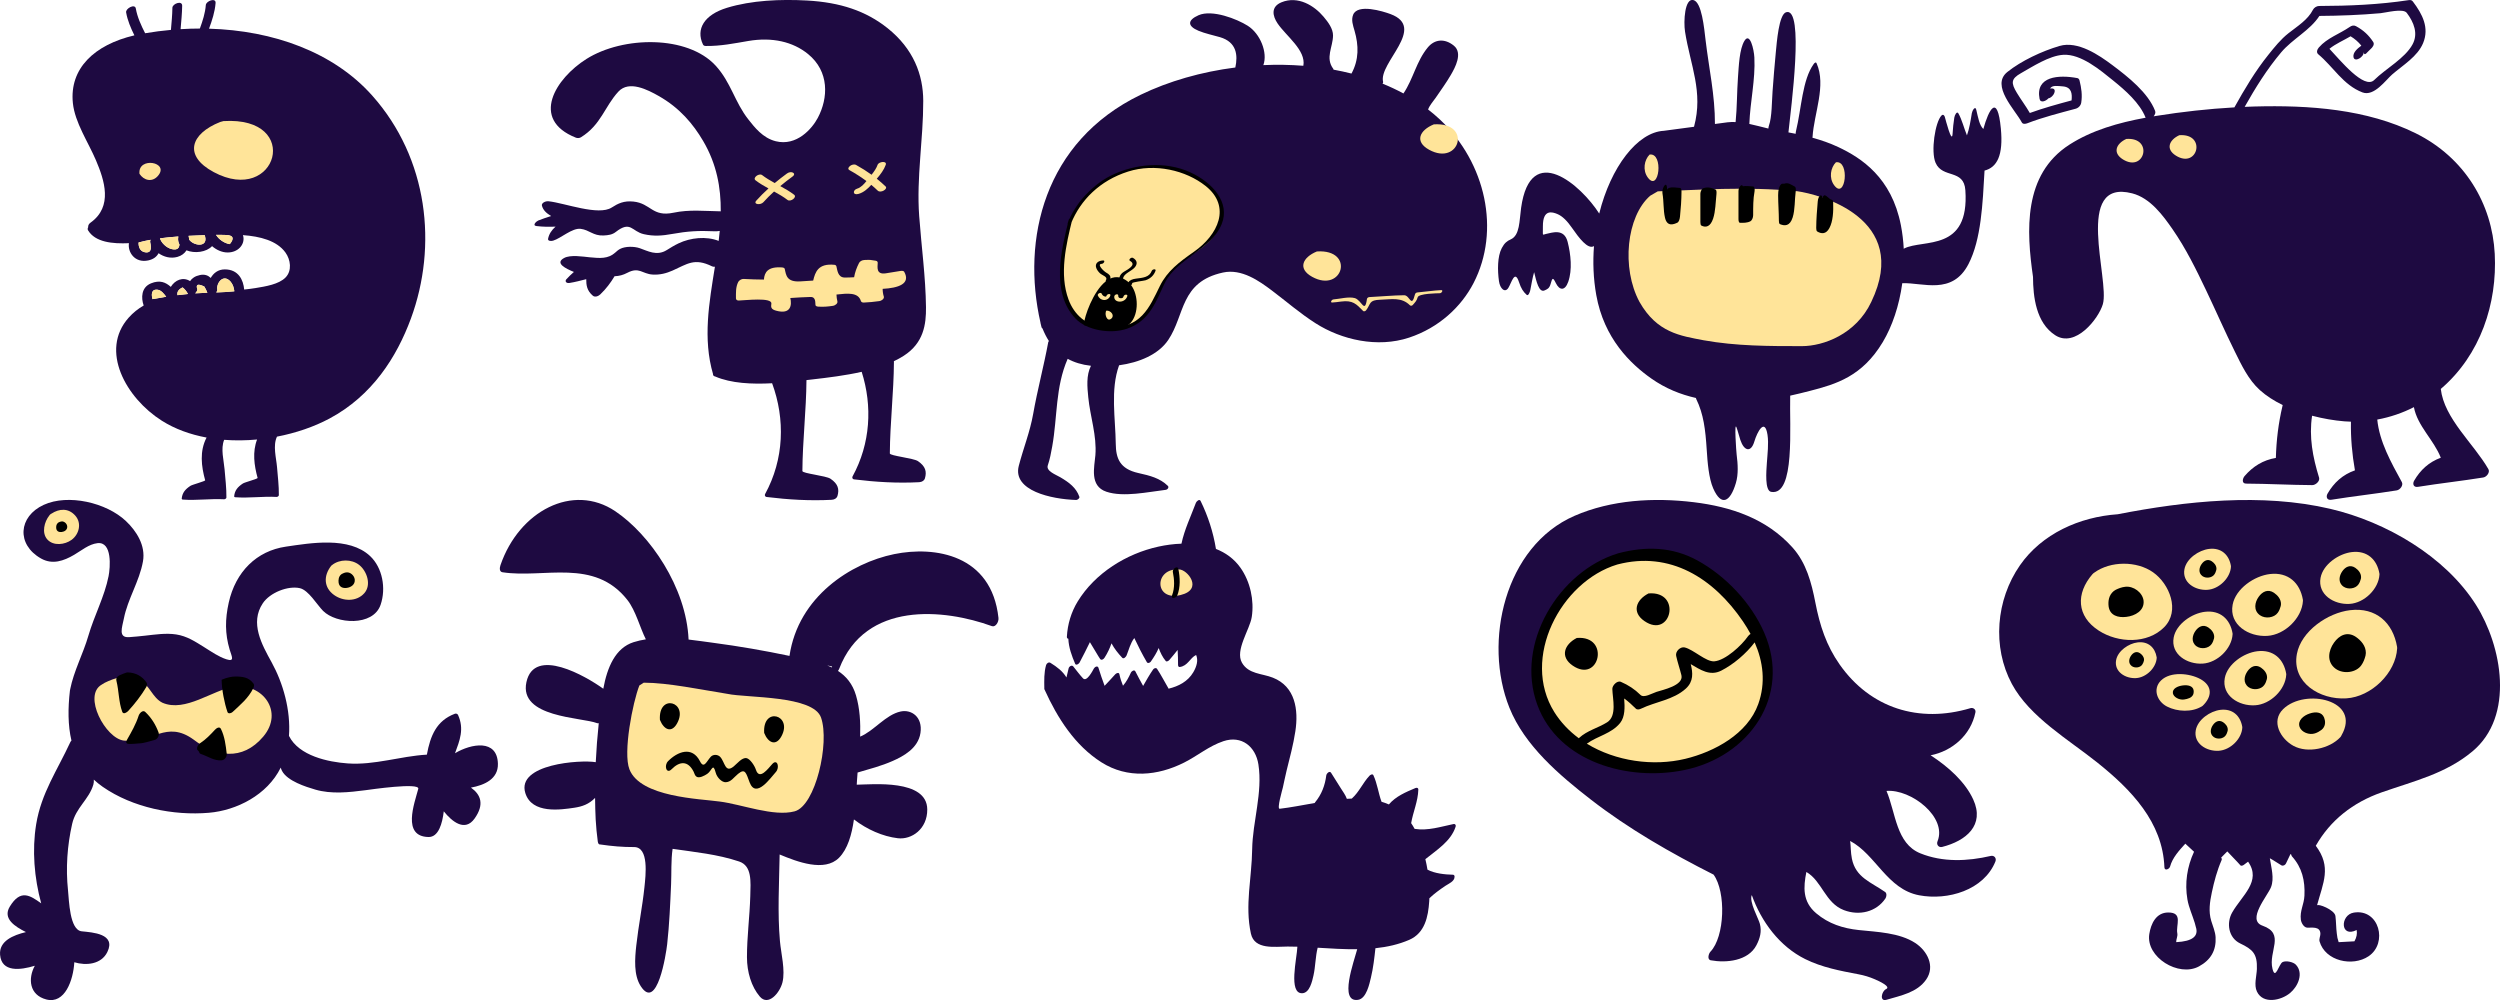 <?xml version="1.0" encoding="UTF-8" standalone="no"?>
<!DOCTYPE svg PUBLIC "-//W3C//DTD SVG 1.1//EN" "http://www.w3.org/Graphics/SVG/1.1/DTD/svg11.dtd">
<svg width="100%" height="100%" viewBox="0 0 1000 400" version="1.1" xmlns="http://www.w3.org/2000/svg" xmlns:xlink="http://www.w3.org/1999/xlink" xml:space="preserve" xmlns:serif="http://www.serif.com/" style="fill-rule:evenodd;clip-rule:evenodd;stroke-linejoin:round;stroke-miterlimit:2;">
    <g transform="matrix(1.163,0,0,0.909,73.05,84.234)">
        <path d="M0,33.802C0.806,34.646 1.414,35.611 1.829,36.693C0.624,36.847 -0.579,37.02 -1.779,37.214C-1.993,35.778 -1.403,34.639 0,33.802M-8.554,34.832C-7.359,35.037 -6.404,36.627 -5.652,37.911C-7.23,38.225 -8.801,38.573 -10.362,38.956C-10.748,37.144 -10.908,34.429 -8.554,34.832M7.463,33.433C7.882,34.312 8.224,35.219 8.508,36.15C7.109,36.211 5.712,36.29 4.318,36.413C4.778,35.834 5.1,35.134 5.069,34.657C4.443,32.449 5.241,32.041 7.463,33.433M16.424,31.169C17.269,32.359 17.646,33.964 17.786,35.513C15.721,35.794 13.644,35.923 11.563,36.017C11.831,35.582 11.984,35.099 11.925,34.657C11.564,31.982 13.942,27.677 16.424,31.169M16.224,14.758C14.244,14.367 12.416,12.598 11.485,10.685C11.926,10.682 12.368,10.682 12.808,10.673C13.537,10.655 14.265,10.676 14.991,10.739C17.431,10.874 17.842,12.214 16.224,14.758M2.229,12.709C2.205,12.16 2.143,11.624 2.044,11.115C3.938,10.989 5.792,10.889 7.586,10.797L7.586,10.8C7.624,11.002 7.673,11.207 7.729,11.413C8.705,16.37 3.698,15.535 2.229,12.709M-3.663,16.97C-5.629,16.417 -7.336,14.103 -7.796,12.209C-5.715,11.854 -3.59,11.59 -1.46,11.395C-1.478,11.459 -1.495,11.524 -1.503,11.586C-1.673,12.889 -1.5,13.997 -1.095,14.921C-1.153,16.31 -1.714,17.519 -3.663,16.97M-12.949,18.338C-14.783,17.93 -15.216,15.663 -15.146,14.031C-13.822,13.565 -12.425,13.187 -10.997,12.855C-11.143,13.177 -11.212,13.513 -11.166,13.826C-11.015,14.843 -10.104,18.972 -12.949,18.338M65.202,-50.619C51.874,-69.771 31.114,-79.246 9.081,-80.046C10.149,-83.748 11.102,-87.474 11.336,-91.345C11.487,-93.829 8.084,-92.253 7.974,-90.444C7.76,-86.903 6.902,-83.492 5.927,-80.107C3.727,-80.104 1.517,-80.006 -0.697,-79.834C-0.476,-83.266 -0.194,-86.694 -0.157,-90.136C-0.13,-92.629 -3.5,-91.057 -3.52,-89.234C-3.555,-85.987 -3.807,-82.751 -4.021,-79.512C-6.984,-79.17 -9.948,-78.68 -12.899,-78.04C-14.306,-81.574 -15.583,-85.149 -16.103,-88.948C-16.406,-91.162 -19.671,-88.936 -19.433,-87.196C-18.955,-83.702 -17.854,-80.381 -16.591,-77.11C-30.373,-72.966 -38.965,-62.539 -37.75,-47.331C-37.063,-38.742 -32.506,-30.232 -29.819,-22.159C-26.904,-13.397 -23.873,-1.777 -31.698,5.332C-32.32,5.897 -32.547,6.668 -32.484,7.307C-32.679,7.768 -32.729,8.254 -32.533,8.672C-30.069,13.929 -24.156,14.679 -18.455,14.343C-18.964,18.175 -16.499,23.184 -11.871,21.943C-9.991,21.439 -8.887,20.243 -8.274,18.755C-6.511,20.361 -4.182,21.217 -1.817,20.39C-0.345,19.876 0.679,18.804 1.331,17.486C4.104,18.949 8.145,18.364 10.123,15.642C11.574,17.253 13.477,18.436 15.475,18.436C19.076,18.436 21.376,14.986 20.886,11.495C20.851,11.244 20.793,11.024 20.736,10.799C26.58,11.339 32.398,13.187 35.364,18.453C37.142,21.611 37.689,26.45 35.387,29.454C33.099,32.441 28.519,33.376 25.061,34.097C23.793,34.363 22.493,34.569 21.172,34.74C20.885,30.576 19.232,25.85 14.463,25.878C12.168,25.892 10.612,27.54 9.667,29.634C8.792,28.555 7.618,27.915 5.976,28.356C4.277,28.812 3.21,29.786 2.565,31.027C0.081,29.042 -2.617,30.557 -4.067,33.573C-5.787,31.583 -7.809,30.415 -10.881,32.021C-14.272,33.794 -14.317,38.454 -13.395,41.769C-15.29,43.173 -17.022,44.915 -18.543,47.096C-28.645,61.583 -19.446,82.498 -7.175,92.445C-2.623,96.134 2.65,98.554 8.239,99.879C5.794,105.833 6.418,112.51 7.756,118.688C7.836,119.057 3.314,120.597 2.696,121.115C0.821,122.69 -0.118,124.252 -0.307,126.711C-0.327,126.973 -0.182,127.15 0.076,127.174C4.827,127.631 9.525,126.698 14.279,127.035C14.648,127.062 15.054,126.615 15.058,126.262C15.095,122.131 14.695,118.036 14.432,113.918C14.179,109.976 13.014,104.829 14.285,100.877C18.023,101.246 21.833,101.185 25.608,100.732C23.969,106.189 24.595,112.123 25.794,117.657C25.874,118.026 21.351,119.567 20.734,120.085C18.859,121.659 17.92,123.221 17.73,125.68C17.71,125.942 17.855,126.118 18.113,126.143C22.864,126.602 27.562,125.669 32.316,126.004C32.686,126.031 33.091,125.584 33.095,125.231C33.132,121.1 32.732,117.005 32.469,112.887C32.209,108.822 30.973,103.471 32.448,99.476C38.966,97.87 45.163,95.152 50.43,91.566C65.247,81.477 73.667,64.342 78.511,47.527C87.716,15.57 84.506,-22.883 65.202,-50.619" style="fill:rgb(30,10,65);fill-rule:nonzero;"/>
    </g>
    <g transform="matrix(1.163,0,0,0.909,81.875,99.117)">
        <path d="M0,-5.565L0,-5.569C-1.794,-5.477 -3.648,-5.378 -5.542,-5.251C-5.443,-4.742 -5.382,-4.206 -5.357,-3.657C-3.888,-0.831 1.119,0.004 0.143,-4.953C0.086,-5.159 0.038,-5.364 0,-5.565" style="fill:rgb(255,228,153);fill-rule:nonzero;"/>
    </g>
    <g transform="matrix(0.018,-0.909,-1.163,-0.014,87.825,95.464)">
        <path d="M1.645,-2.265C1.696,-1.537 1.707,-0.809 1.677,-0.08C1.662,0.358 1.655,0.8 1.645,1.241C-0.253,0.281 -1.995,-1.573 -2.355,-3.56C0.213,-5.139 1.547,-4.706 1.645,-2.265" style="fill:rgb(255,228,153);fill-rule:nonzero;"/>
    </g>
    <g transform="matrix(-1.096,-0.305,-0.39,0.857,55.307,100.818)">
        <path d="M-2.203,-6.497C-0.969,-5.706 0.22,-4.881 1.31,-3.997C0.83,-2.436 -0.338,-0.447 -2.203,-0.677C-5.097,-1.035 -2.853,-4.619 -2.371,-5.525C-2.221,-5.805 -2.173,-6.145 -2.203,-6.497" style="fill:rgb(255,228,153);fill-rule:nonzero;"/>
    </g>
    <g transform="matrix(1.163,0,0,0.909,71.301,99.992)">
        <path d="M0,-5.742C0.008,-5.804 0.026,-5.869 0.043,-5.933C-2.087,-5.738 -4.211,-5.474 -6.293,-5.119C-5.833,-3.225 -4.125,-0.911 -2.16,-0.358C-0.21,0.191 0.351,-1.018 0.409,-2.407C0.004,-3.331 -0.17,-4.439 0,-5.742" style="fill:rgb(255,228,153);fill-rule:nonzero;"/>
    </g>
    <g transform="matrix(1.163,0,0,0.909,66.475,116.494)">
        <path d="M0,2.437C-0.752,1.153 -1.708,-0.437 -2.902,-0.642C-5.256,-1.045 -5.096,1.669 -4.71,3.482C-3.149,3.099 -1.579,2.75 0,2.437" style="fill:rgb(255,228,153);fill-rule:nonzero;"/>
    </g>
    <g transform="matrix(0.8,0.66,0.845,-0.625,76.988,115.344)">
        <path d="M2.241,-0.838C3.111,0.259 4.015,1.328 4.931,2.385C4.061,2.819 3.166,3.195 2.241,3.495C-0.298,2.838 -0.551,1.978 1.483,0.915C1.851,0.609 2.137,-0.106 2.241,-0.838" style="fill:rgb(255,228,153);fill-rule:nonzero;"/>
    </g>
    <g transform="matrix(0.821,0.644,0.824,-0.642,84.13,113.868)">
        <path d="M3.868,-0.978C5.27,0.562 6.646,2.124 7.905,3.785C6.71,4.78 5.307,5.646 3.868,5.888C-0.358,6.595 1.011,1.872 3.161,0.238C3.515,-0.031 3.749,-0.481 3.868,-0.978" style="fill:rgb(255,228,153);fill-rule:nonzero;"/>
    </g>
    <g transform="matrix(1.163,0,0,0.909,75.177,115.446)">
        <path d="M0,2.37C-0.415,1.288 -1.022,0.323 -1.829,-0.521C-3.232,0.316 -3.822,1.455 -3.608,2.891C-2.408,2.697 -1.205,2.524 0,2.37" style="fill:rgb(255,228,153);fill-rule:nonzero;"/>
    </g>
    <g transform="matrix(1.163,0,0,0.909,55.786,66.044)">
        <path d="M0,3.825C1.468,6.701 4.294,7.735 6.328,4.778C10.553,-1.371 -0.621,-3.91 0,3.825" style="fill:rgb(255,228,153);fill-rule:nonzero;"/>
    </g>
    <g transform="matrix(1.163,0,0,0.909,88.034,80.062)">
        <path d="M0,-34.385C-10.19,-29.183 -12.695,-19.571 -2.22,-12.366C19.566,2.599 28.559,-36.984 1.156,-34.788L0,-34.385Z" style="fill:rgb(255,228,153);fill-rule:nonzero;"/>
    </g>
    <g transform="matrix(1.492,0,0,0.979,355.936,18.627)">
        <path d="M0,166.234C0.052,153.765 1.048,141.32 1.098,128.848C1.098,128.745 1.089,128.651 1.073,128.567C2.017,127.882 2.916,127.135 3.757,126.309C9.049,121.107 9.746,113.547 9.692,106.523C9.599,94.087 8.465,81.652 7.867,69.235C7.109,53.479 8.979,37.93 8.955,22.202C8.938,11.48 6.321,0.908 -0.621,-7.53C-6.398,-14.549 -13.273,-18.061 -22.196,-18.815C-29.336,-19.418 -37.114,-18.897 -43.681,-15.83C-49.753,-12.995 -52.062,-7.149 -50.104,-0.869C-49.988,-0.495 -49.774,-0.248 -49.355,-0.24C-45.386,-0.157 -41.736,-1.299 -37.927,-2.287C-31.562,-3.937 -25.992,-2.002 -21.92,3.063C-16.201,10.175 -16.471,20.984 -19.323,29.158C-20.867,33.584 -24.982,40.803 -30.578,38.684C-34.09,37.354 -36.299,32.911 -37.912,29.81C-41.593,22.732 -42.578,14.636 -46.71,7.783C-54.223,-4.68 -71.489,-4.362 -81.32,5.049C-89.585,12.96 -96.541,29.728 -84.168,37.228C-83.728,37.496 -83.18,37.41 -82.799,37.05C-77.41,31.962 -76.473,24.502 -72.764,18.387C-69.907,13.678 -64.887,17.68 -61.991,20.172C-56.329,25.046 -52.719,31.67 -50.063,38.547C-46.396,48.046 -45.284,57.653 -45.33,67.318C-49.638,67.219 -53.733,66.505 -57.991,67.879C-63.738,69.731 -64.043,64.046 -68.77,63.326C-71.289,62.942 -72.83,64.059 -74.565,65.763C-78.124,69.256 -87.147,63.925 -91.475,63.21C-92.423,63.052 -93.449,64.007 -93.277,64.999C-92.947,66.895 -92.054,68.09 -90.808,69.248C-91.984,69.802 -93.136,70.392 -94.264,71.075C-94.762,71.376 -95.966,73.099 -94.732,73.335C-93,73.666 -91.327,73.682 -89.621,73.566C-90.671,75.011 -91.367,76.543 -91.628,78.545C-91.738,79.394 -90.908,79.594 -90.283,79.307C-88.152,78.33 -85.182,74.039 -82.883,74.475C-80.553,74.918 -79.524,77.363 -76.789,77.188C-75.463,77.103 -74.405,76.851 -73.505,75.778C-69.447,70.942 -69.233,75.53 -65.951,76.655C-63.26,77.578 -61.013,77.304 -58.303,76.553C-54.354,75.46 -51.238,75.156 -47.184,75.463C-46.576,75.508 -46.058,75.451 -45.603,75.324C-45.684,76.682 -45.779,78.041 -45.888,79.401C-49.207,77.389 -53.444,78.077 -56.638,80.397C-57.798,81.24 -58.785,82.179 -59.824,83.167C-62.486,85.699 -64.936,83.486 -67.045,82.382C-68.569,81.587 -70.959,81.57 -72.33,82.684C-72.844,83.102 -73.232,83.642 -73.616,84.172C-75.513,86.788 -77.726,86.508 -80.457,86.1C-82.328,85.821 -85.604,84.983 -87.314,86.374C-89.955,88.519 -86.781,90.786 -84.7,92.085C-85.425,93.038 -86.076,94.022 -86.721,95.077C-87.158,95.792 -86.84,96.82 -85.873,96.585C-84.301,96.203 -82.879,95.607 -81.395,95.041C-81.396,97.485 -81.231,99.703 -79.63,101.786C-78.997,102.609 -78.06,101.886 -77.623,101.248C-76.034,98.922 -74.822,96.443 -73.806,93.841C-72.521,93.753 -71.515,93.345 -70.381,92.436C-67.214,89.897 -66.389,92.87 -63.63,93.151C-61.647,93.354 -59.873,92.616 -58.228,91.502C-54.282,88.83 -52.402,86.225 -47.638,89.811C-47.419,89.976 -47.153,90.002 -46.895,89.948C-48.437,104.608 -50.179,119.304 -47.395,133.858C-47.435,134.12 -47.377,134.365 -47.188,134.55C-47.092,134.693 -46.965,134.78 -46.815,134.809C-42.541,137.612 -37.01,138.002 -31.562,137.564C-28.021,152.251 -28.331,168.598 -33.446,182.845C-33.582,183.225 -33.527,183.94 -33.017,184.036C-27.237,185.122 -21.47,185.652 -15.592,185.184C-14.751,185.118 -14.195,184.432 -14.045,183.645C-13.502,180.82 -13.886,178.693 -15.9,176.588C-17.106,175.327 -23.45,174.427 -23.445,173.43C-23.394,161.038 -22.41,148.67 -22.35,136.276C-21.855,136.189 -21.37,136.103 -20.896,136.021C-16.541,135.264 -11.902,134.393 -7.549,132.894C-4.627,146.911 -5.178,162.214 -10.001,175.65C-10.137,176.03 -10.082,176.745 -9.571,176.84C-3.792,177.927 1.976,178.458 7.854,177.99C8.694,177.923 9.25,177.238 9.4,176.451C9.943,173.626 9.56,171.497 7.545,169.391C6.339,168.13 -0.005,167.232 0,166.234" style="fill:rgb(30,10,65);fill-rule:nonzero;"/>
    </g>
    <g transform="matrix(1.492,0,0,0.979,361.673,121.138)">
        <path d="M0,-12.714C-0.136,-13.083 -0.636,-13.125 -0.95,-13.047C-2.289,-12.715 -3.62,-12.355 -4.966,-12.056C-7.585,-11.474 -7.131,-14.639 -7.096,-16.319C-7.088,-16.665 -7.192,-17.099 -7.589,-17.197C-9.207,-17.601 -8.973,-17.598 -10.623,-17.515C-11.316,-17.48 -11.894,-16.927 -12.106,-16.288C-12.763,-14.316 -13.198,-12.457 -13.422,-10.462C-14.253,-10.388 -15.085,-10.328 -15.923,-10.334C-17.873,-10.346 -17.918,-13.609 -18.177,-14.95C-18.222,-15.181 -18.395,-15.494 -18.659,-15.536C-23.071,-16.235 -23.849,-12.569 -24.397,-9.099C-25.563,-8.991 -26.727,-8.86 -27.895,-8.762C-31.499,-8.461 -31.654,-11.254 -32.015,-13.843C-32.071,-14.249 -32.394,-14.43 -32.764,-14.471C-36.552,-14.887 -37.461,-12.495 -37.609,-9.504C-39.41,-9.528 -41.202,-9.598 -43.004,-9.766C-43.539,-9.816 -44.059,-9.368 -44.338,-8.841C-44.397,-8.746 -44.451,-8.647 -44.487,-8.539C-45.202,-6.395 -45.093,-4.1 -45.104,-1.862C-45.107,-1.401 -44.889,-0.919 -44.345,-0.943C-42.651,-1.016 -35.351,-2.363 -35.611,0.341C-35.748,1.755 -35.726,2.623 -34.335,3.205C-30.312,4.887 -30.089,0.78 -30.527,-1.973C-28.734,-2.16 -26.944,-2.331 -25.137,-2.401C-23.589,-2.461 -23.884,0.02 -23.783,0.921C-23.738,1.324 -23.396,1.513 -23.034,1.549C-21.655,1.687 -20.48,1.538 -19.147,1.231C-18.399,1.06 -17.8,0.195 -17.9,-0.56C-18.062,-1.497 -18.128,-2.443 -18.151,-3.394C-15.187,-3.887 -12.316,-4.393 -11.605,-0.741C-11.536,-0.386 -11.239,-0.087 -10.856,-0.112C-9.437,-0.205 -8.089,-0.407 -6.694,-0.706C-5.955,-0.863 -5.333,-1.753 -5.447,-2.497C-5.669,-3.562 -5.772,-4.636 -5.771,-5.718C-1.6,-6.056 1.833,-7.741 0,-12.714" style="fill:rgb(255,228,153);fill-rule:nonzero;"/>
    </g>
    <g transform="matrix(1.492,0,0,0.979,354.24,67.908)">
        <path d="M0,6.811C-0.74,5.713 -1.54,4.677 -2.367,3.668C-1.353,1.878 -0.417,-0.053 0.035,-2.014C0.441,-3.78 -1.838,-3.351 -2.145,-2.02C-2.47,-0.606 -3.083,0.736 -3.759,2.03C-5.046,0.615 -6.426,-0.716 -7.913,-1.97C-8.911,-2.812 -10.69,-0.693 -9.692,0.149C-8.042,1.54 -6.536,3.031 -5.14,4.623C-5.779,5.837 -6.607,7.254 -7.61,7.705C-8.854,8.261 -8.883,10.591 -7.228,9.849C-5.777,9.2 -4.71,7.615 -3.838,6.163C-3.237,6.923 -2.66,7.708 -2.109,8.524C-1.313,9.704 0.689,7.832 0,6.811" style="fill:rgb(255,228,153);fill-rule:nonzero;"/>
    </g>
    <g transform="matrix(1.492,0,0,0.979,317.656,72.411)">
        <path d="M0,5.606C-1.115,4.294 -2.408,3.17 -3.721,2.071C-2.667,0.733 -1.576,-0.578 -0.425,-1.845C0.732,-3.121 -0.766,-4.351 -1.909,-3.091C-3.059,-1.825 -4.148,-0.512 -5.205,0.826C-6.398,-0.183 -7.562,-1.222 -8.58,-2.42C-9.394,-3.378 -11.212,-1.305 -10.359,-0.301C-9.313,0.932 -8.109,1.997 -6.879,3.034C-8.041,4.638 -9.145,6.287 -10.146,8.008C-11.064,9.589 -9.004,9.957 -8.241,8.645C-7.363,7.136 -6.396,5.695 -5.386,4.286C-4.112,5.356 -2.862,6.451 -1.779,7.725C-0.966,8.683 0.854,6.61 0,5.606" style="fill:rgb(255,228,153);fill-rule:nonzero;"/>
    </g>
    <g transform="matrix(1.4,0,0,1.124,576.023,150.349)">
        <path d="M0,-91.18C-1.086,-92.457 -2.234,-93.652 -3.419,-94.797C-3.001,-96.291 -1.811,-97.939 -1.229,-98.998C0.236,-101.66 1.756,-104.284 3.051,-107.036C4.316,-109.728 6.552,-114.856 3.951,-117.503C1.281,-120.22 -1.577,-119.786 -3.51,-116.874C-6.783,-111.943 -7.642,-105.681 -10.461,-100.502C-12.379,-101.795 -14.374,-102.957 -16.434,-103.996C-16.304,-104.187 -16.228,-104.402 -16.269,-104.604C-17.647,-111.397 -3.678,-123.903 -14.165,-128.757C-16.359,-129.772 -23.529,-132.515 -24.828,-128.531C-25.447,-126.633 -24.867,-124.694 -24.432,-122.81C-23.22,-117.574 -23.152,-112.53 -25.306,-107.586C-26.995,-108.119 -28.71,-108.583 -30.447,-108.977C-30.444,-109.084 -30.461,-109.188 -30.518,-109.282C-32.851,-113.169 -30.617,-116.998 -30.58,-121.102C-30.558,-123.542 -31.974,-125.877 -33.281,-127.813C-35.919,-131.72 -40.558,-135.361 -45.291,-132.955C-48.447,-131.351 -47.827,-128.025 -46.44,-125.458C-43.988,-120.918 -38.254,-115.908 -39.058,-110.359C-42.84,-110.726 -46.666,-110.8 -50.486,-110.588C-49.19,-115.013 -51.359,-121.761 -54.946,-124.592C-58.004,-127.005 -65.12,-130.487 -69.02,-128.335C-72.174,-126.596 -72.25,-124.507 -69.032,-122.822C-67.094,-121.808 -64.918,-121.286 -62.873,-120.534C-58.063,-118.766 -57.742,-114.08 -58.494,-109.741C-68.165,-108.202 -77.508,-104.884 -85.559,-100.029C-113.206,-83.354 -119.603,-48.579 -114.165,-18.939C-114.165,-18.885 -114.164,-18.831 -114.153,-18.779C-114.059,-18.301 -113.965,-17.823 -113.87,-17.344C-113.822,-17.103 -113.719,-16.951 -113.586,-16.864C-113.077,-15.281 -112.476,-13.79 -111.765,-12.413C-111.861,-12.261 -111.929,-12.11 -111.945,-12.001C-113.216,-3.449 -115.043,5.008 -116.258,13.57C-117.164,19.958 -119.054,25.736 -120.363,32.015C-122.207,40.858 -111.047,43.881 -104.022,44.161C-103.525,44.181 -102.912,43.516 -103.058,43.01C-103.975,39.817 -105.885,38 -108.528,36.062C-109.774,35.149 -112.636,33.885 -112.076,31.85C-111.468,29.635 -111.131,27.342 -110.805,25.074C-109.297,14.56 -109.938,4.013 -106.395,-6.072C-104.555,-4.812 -102.362,-3.951 -99.741,-3.588C-101.14,-0.153 -100.793,4.019 -100.512,7.604C-99.97,14.515 -98.03,21.284 -98.48,28.25C-98.75,32.416 -100.223,39.189 -95.332,41.23C-90.451,43.266 -83.429,41.301 -78.396,40.561C-77.799,40.473 -77.386,39.616 -77.771,39.147C-80.046,36.382 -82.853,35.508 -86.21,34.574C-91.546,33.091 -92.606,29.295 -92.654,24.201C-92.739,15.167 -94.241,4.976 -91.707,-3.768C-85.944,-4.752 -80.463,-7.602 -77.666,-12.773C-72.841,-21.696 -74.313,-33.425 -62.03,-36.773C-56.658,-38.237 -51.594,-33.699 -48.024,-30.35C-43.858,-26.443 -40.063,-22.296 -35.577,-18.728C-28.159,-12.827 -17.897,-9.874 -8.838,-13.616C-0.298,-17.143 6.079,-24.606 9.578,-33.044C17.316,-51.704 13.084,-75.796 0,-91.18" style="fill:rgb(30,10,65);fill-rule:nonzero;"/>
    </g>
    <g transform="matrix(1.4,0,0,1.124,526.757,116.513)">
        <path d="M0,-14.174C-4.101,-12.08 -5.575,-8.045 -1.356,-5.145C7.416,0.882 11.036,-15.056 0,-14.174" style="fill:rgb(255,228,153);fill-rule:nonzero;"/>
    </g>
    <g transform="matrix(1.4,0,0,1.124,573.532,65.677)">
        <path d="M0,-14.174C-4.1,-12.079 -5.575,-8.045 -1.358,-5.145C7.414,0.882 11.036,-15.056 0,-14.174" style="fill:rgb(255,228,153);fill-rule:nonzero;"/>
    </g>
    <g transform="matrix(1.4,0,0,1.124,532.891,120.705)">
        <path d="M0,0.267C1.057,0.168 1.394,0.116 2.487,-0.068C5.901,-0.645 6.903,0.837 8.802,3.243C9.08,3.596 9.518,3.308 9.701,3.002C11.08,0.698 10.41,-0.597 13.73,-0.726C16.994,-0.852 19.807,-1.71 22.201,1.258C22.421,1.531 22.815,1.424 23.007,1.153C23.662,0.223 24.165,-0.388 24.403,-1.556C24.695,-2.982 29.973,-2.993 30.768,-3.041C31.306,-3.074 31.804,-4.185 31.121,-4.144C28.846,-4.006 26.603,-3.561 24.339,-3.317C23.958,-3.276 23.719,-2.987 23.645,-2.627C22.604,2.462 22.224,-2.347 20.535,-2.325C17.255,-2.281 13.902,-1.849 10.609,-1.663C10.253,-1.643 9.954,-1.32 9.915,-0.973C9.319,4.452 8.384,-0.656 6.426,-1.313C4.662,-1.904 2.069,-0.996 0.354,-0.836C-0.181,-0.786 -0.676,0.33 0,0.267" style="fill:rgb(255,228,153);fill-rule:nonzero;"/>
    </g>
    <g transform="matrix(1.4,0,0,1.124,428.211,110.529)">
        <path d="M0,-20.183C-2.315,-8.603 -6.948,19.52 12.242,18.858C21.836,18.527 23.49,9.594 26.469,2.315C29.776,-6.287 38.379,-8.272 41.688,-15.882C47.312,-27.792 36.725,-38.379 24.813,-39.041C12.572,-39.703 2.979,-29.777 -0.33,-18.859L0,-20.183Z" style="fill:rgb(255,228,153);fill-rule:nonzero;"/>
    </g>
    <g transform="matrix(1.4,0,0,1.124,427.486,110.087)">
        <path d="M0,-19.651C-2.1,-9.052 -5.216,6.066 1.952,15.443C5.119,19.585 11.912,21.059 16.658,19.037C23.329,16.195 25.029,8.867 27.475,2.709C30.909,-5.938 40.748,-9.076 43.711,-18.209C46.185,-25.836 41.13,-32.958 34.771,-36.598C27.59,-40.71 18.876,-39.669 12.06,-35.455C8.822,-33.454 6.222,-30.539 4.032,-27.472C2.918,-25.911 2.042,-24.205 1.217,-22.48C0.797,-21.6 0.469,-20.682 0.126,-19.772C-0.343,-18.525 0.775,-18.864 1.006,-19.789C1.203,-20.578 0.177,-20.383 0.029,-19.791C-0.081,-19.349 -0.191,-18.908 -0.301,-18.466C-0.5,-17.666 0.49,-17.898 0.676,-18.464C3.358,-26.661 8.811,-33.668 16.979,-36.894C24.607,-39.908 33.45,-37.375 39.115,-31.759C46.534,-24.403 42.648,-14.322 35.786,-8.349C31.58,-4.688 28.153,-1.463 26.06,3.81C23.042,11.41 20.697,19.182 10.826,18.651C5.012,18.338 1.503,13.871 -0.044,8.685C-2.743,-0.366 -0.76,-10.875 1.035,-19.928C1.181,-20.666 0.105,-20.182 0,-19.651" style="fill-rule:nonzero;"/>
    </g>
    <g transform="matrix(1.4,0,0,1.124,460.701,126.497)">
        <path d="M0,-16.148C-0.697,-13.819 -2.561,-13.695 -4.619,-13.365C-5.446,-13.233 -6.334,-12.825 -6.648,-12.103C-6.763,-12.233 -6.873,-12.37 -6.996,-12.486C-7.4,-12.871 -7.799,-13.165 -8.192,-13.389C-8.052,-15.212 -5.852,-15.943 -4.862,-17.376C-4.017,-18.6 -4.12,-19.889 -5.357,-20.761C-5.886,-21.132 -6.746,-20.084 -6.23,-19.721C-4.233,-18.315 -6.789,-16.697 -7.968,-15.817C-8.678,-15.288 -9.065,-14.605 -9.235,-13.809C-10.145,-14.032 -11.016,-13.874 -11.836,-13.412C-11.677,-14.289 -12.094,-14.917 -13.042,-15.553C-13.648,-15.96 -15.846,-18.561 -14.3,-18.646C-13.711,-18.678 -13.165,-19.893 -13.913,-19.852C-15.438,-19.768 -16.286,-18.686 -15.858,-17.192C-15.659,-16.5 -15.258,-15.836 -14.794,-15.289C-14.136,-14.513 -12.471,-14.063 -13.084,-12.829C-13.174,-12.648 -13.186,-12.502 -13.156,-12.386C-16.811,-8.789 -19.23,0.113 -19.398,2.844C-19.408,2.998 -19.367,3.093 -19.31,3.163C-19.295,3.187 -19.277,3.207 -19.257,3.226C-19.249,3.23 -19.242,3.234 -19.234,3.238C-19.156,3.293 -19.049,3.319 -18.884,3.275C-18.644,3.211 -16.275,4.424 -15.693,4.539C-14.225,4.828 -12.862,4.984 -11.357,4.947C-9.077,4.89 -7.206,4.078 -5.923,2.186C-3.747,-1.02 -3.739,-7.437 -5.89,-11.064C-5.692,-11.244 -5.553,-11.498 -5.605,-11.728C-5.703,-12.148 -2.215,-12.605 -1.754,-12.806C-0.273,-13.451 0.611,-14.617 1.068,-16.145C1.324,-16.999 0.19,-16.783 0,-16.148" style="fill-rule:nonzero;"/>
    </g>
    <g transform="matrix(1.4,0,0,1.124,441.817,128.848)">
        <path d="M0,-4.219C-0.743,-2.605 0.125,1.116 2.234,-0.868C3.847,-2.233 2.357,-5.335 0.249,-4.591L0,-4.219Z" style="fill:rgb(255,228,153);fill-rule:nonzero;"/>
    </g>
    <g transform="matrix(1.4,0,0,1.124,441.07,128.508)">
        <path d="M0,-3.918C-0.479,-2.794 -0.394,-1.316 0.179,-0.242C0.906,1.122 2.41,0.546 3.253,-0.372C4.22,-1.424 4.255,-3.029 3.355,-4.135C2.914,-4.678 2.315,-4.973 1.618,-5.005C0.853,-5.04 0.459,-4.657 0.067,-4.073C-0.082,-3.85 -0.092,-3.435 0.21,-3.334C0.542,-3.223 0.837,-3.515 1.001,-3.76C1.084,-3.884 1.167,-4.008 1.25,-4.132C1.077,-3.989 0.904,-3.847 0.732,-3.705C2.451,-4.234 3.729,-1.629 2.13,-0.686C1.486,-0.306 1.094,-1.239 0.966,-1.708C0.771,-2.421 0.777,-3.231 1.068,-3.915C1.181,-4.18 1.037,-4.519 0.728,-4.52C0.372,-4.52 0.126,-4.213 0,-3.918" style="fill-rule:nonzero;"/>
    </g>
    <g transform="matrix(1.4,0,0,1.124,439.122,118.626)">
        <path d="M0,-0.414C0.241,0.377 0.823,1.113 1.695,1.214C2.65,1.324 3.352,0.514 3.576,-0.335C3.804,-1.196 2.678,-0.983 2.508,-0.338C2.41,0.029 2.322,0.087 1.949,-0.044C1.546,-0.186 1.241,-0.609 1.121,-1.004C0.897,-1.738 -0.173,-0.984 0,-0.414" style="fill:rgb(255,228,153);fill-rule:nonzero;"/>
    </g>
    <g transform="matrix(1.4,0,0,1.124,445.717,119.768)">
        <path d="M0,-1.077C-0.105,-0.062 0.474,0.761 1.53,0.786C2.688,0.814 3.551,-0.196 3.736,-1.257C3.791,-1.568 3.501,-1.763 3.222,-1.688C2.883,-1.598 2.663,-1.284 2.605,-0.953C2.535,-0.554 2.209,-0.413 1.833,-0.422C1.3,-0.434 1.083,-0.914 1.131,-1.381C1.163,-1.69 0.912,-1.891 0.616,-1.812C0.294,-1.726 0.034,-1.407 0,-1.077" style="fill:rgb(255,228,153);fill-rule:nonzero;"/>
    </g>
    <g transform="matrix(0.994,-2.24906e-16,2.55413e-16,1.922,800.339,150.38)">
        <path d="M0,-51.502C-1.367,-58.876 -4.845,-55.499 -7.045,-51.392C-8.679,-52.218 -9.136,-53.768 -9.892,-55.397C-10.313,-56.306 -11.507,-55.215 -11.675,-54.686C-12.204,-53.015 -12.675,-51.461 -13.645,-50.068C-14.852,-51.588 -15.625,-53.305 -17.086,-54.645C-17.677,-55.187 -18.568,-54.302 -18.731,-53.766C-19.081,-52.631 -19.283,-51.578 -19.421,-50.395C-19.692,-48.083 -22.402,-53.711 -22.33,-53.496C-22.563,-54.186 -23.168,-54.574 -23.874,-54.203C-26.437,-52.857 -28.252,-46.707 -26.259,-44.352C-23.447,-41.03 -14.878,-43.146 -14.28,-38.648C-12.56,-25.71 -31.243,-28.537 -38.91,-26.525C-38.968,-26.51 -39.018,-26.473 -39.072,-26.446C-39.237,-28.086 -39.61,-29.732 -40.221,-31.362C-43.945,-41.292 -56.125,-45.374 -65.433,-47.638C-68.85,-48.469 -72.319,-49.081 -75.81,-49.574C-75.797,-49.624 -75.783,-49.675 -75.777,-49.726C-75.195,-54.661 -70.169,-60.446 -74.156,-65.077C-74.45,-65.418 -75.027,-65.122 -75.294,-64.93C-79.92,-61.612 -80.193,-55.751 -82.437,-50.96C-82.54,-50.741 -82.566,-50.559 -82.564,-50.395C-83.535,-50.497 -84.506,-50.594 -85.477,-50.687C-84.479,-55.694 -78.94,-76.843 -86.392,-75.701C-89.346,-75.249 -90.157,-69.432 -90.562,-67.332C-91.08,-64.642 -91.472,-61.933 -91.867,-59.223C-92.162,-57.201 -92.099,-53.861 -93.309,-52.133C-93.467,-51.907 -93.529,-51.689 -93.549,-51.486C-96.063,-51.798 -98.639,-52.167 -101.209,-52.449C-100.893,-57.065 -98.735,-61.625 -99.187,-66.28C-99.346,-67.923 -100.956,-71.609 -103.163,-69.753C-105.204,-68.037 -105.44,-64.578 -105.787,-62.135C-106.22,-59.083 -106.133,-55.865 -106.735,-52.84C-107.831,-52.864 -108.917,-52.862 -109.979,-52.789C-111.67,-52.672 -113.362,-52.555 -115.054,-52.439C-115.018,-58.403 -117.471,-64.008 -118.793,-69.776C-119.407,-72.453 -120.348,-77.791 -123.718,-78.228C-127.222,-78.684 -127.742,-73.793 -127.084,-71.637C-124.937,-64.607 -119.663,-59.152 -123.47,-51.858C-127.522,-51.579 -131.575,-51.299 -135.627,-51.02C-146.246,-50.736 -156.991,-43.463 -161.619,-33.795C-168.836,-39.663 -189.246,-48.993 -193.053,-34.986C-193.787,-32.284 -193.525,-29.26 -197.245,-28.418C-198.693,-28.089 -199.761,-27.66 -200.822,-26.62C-202.622,-24.858 -202.569,-21.948 -201.962,-19.718C-201.538,-18.157 -199.549,-17.221 -198.202,-18.316C-196.896,-19.377 -195.62,-22.24 -193.9,-19.523C-193.081,-18.229 -192.199,-17.514 -190.811,-16.878C-190.189,-16.593 -189.542,-17.381 -189.356,-17.863C-188.868,-19.129 -188.49,-20.432 -187.814,-21.598C-186.923,-19.727 -185.9,-17.234 -183.565,-17.81C-182.569,-18.055 -181.719,-18.183 -181.186,-19.14C-180.49,-20.391 -180.318,-20.641 -179.074,-19.323C-177.611,-17.775 -175.406,-17.663 -174.093,-19.591C-172.383,-22.103 -173.065,-25.317 -174.321,-27.885C-175.742,-30.791 -180.569,-29.811 -183.065,-29.55C-184.626,-29.386 -184.256,-28.972 -184.288,-31.12C-184.343,-34.838 -180.348,-34.087 -178.571,-33.723C-176.362,-33.272 -174.404,-32.175 -172.617,-30.847C-169.785,-28.74 -166.181,-26.236 -163.726,-27.025C-164.226,-23.716 -163.994,-20.272 -162.807,-16.833C-159.69,-7.797 -149.024,-2.513 -140.688,0.523C-134.923,2.624 -128.853,3.865 -122.718,4.582C-122.685,4.66 -122.643,4.734 -122.58,4.801C-119.62,7.921 -118.871,11.206 -118.367,15.314C-118.041,17.968 -117.545,21.276 -115.748,23.401C-112.547,27.182 -108.951,26.324 -106.628,22.288C-105.56,20.432 -105.834,18.347 -106.316,16.383C-106.466,15.768 -107.345,9.376 -106.384,10.697C-105.792,11.51 -105.375,12.47 -104.83,13.318C-103.353,15.616 -100.569,16.037 -99.192,13.639C-98.038,11.63 -94.956,8.643 -93.896,12.263C-93.366,14.069 -93.93,16.339 -94.165,18.161C-94.375,19.795 -95.059,23.878 -92.443,24.123C-82.661,25.041 -85.109,10.388 -84.77,4.099C-82.115,3.797 -79.464,3.461 -76.814,3.107C-66.315,1.707 -55.803,0.112 -47.525,-7.037C-43.698,-10.342 -40.895,-14.64 -39.666,-19.303C-39.654,-19.302 -39.643,-19.297 -39.631,-19.297C-31.428,-19.481 -19.57,-16.722 -13.008,-23.3C-7.892,-28.428 -7.311,-35.875 -6.563,-42.74C-1.56,-43.413 1.044,-45.867 0,-51.502" style="fill:rgb(30,10,65);fill-rule:nonzero;"/>
    </g>
    <g transform="matrix(0.994,-2.24906e-16,2.55413e-16,1.922,660.066,134.624)">
        <path d="M0,-29.303C-9.512,-25.007 -11.659,-14.268 -4.296,-7.211C2.761,-0.767 12.273,-0.154 21.478,0.767C34.671,1.993 47.864,1.993 61.058,1.993C69.649,1.993 82.843,-0.461 88.979,-7.211C105.242,-24.701 67.809,-29.63 59.217,-30.244C37.822,-31.296 19.103,-30.486 3.067,-30.223L0,-29.303Z" style="fill:rgb(255,228,153);fill-rule:nonzero;"/>
    </g>
    <g transform="matrix(0.994,-2.24906e-16,2.55413e-16,1.922,671.976,88.138)">
        <path d="M0,-6.747C-1.521,-6.773 -3.027,-7.024 -4.536,-6.714C-4.75,-6.67 -4.942,-6.541 -5.102,-6.372C-5.157,-6.598 -5.203,-6.826 -5.28,-7.051C-5.642,-8.104 -7.367,-6.594 -7.035,-5.626C-6.472,-3.985 -6.73,-2.163 -6.028,-0.565C-5.183,1.357 -2.618,0.877 -1.028,0.48C-0.444,0.334 -0.091,-0.213 0.018,-0.767C0.357,-2.492 0.61,-4.221 0.631,-5.982C0.637,-6.388 0.449,-6.74 0,-6.747" style="fill-rule:nonzero;"/>
    </g>
    <g transform="matrix(0.994,-2.24906e-16,2.55413e-16,1.922,686.221,90.048)">
        <path d="M0,-7.399C-1.593,-7.787 -3.129,-7.977 -4.758,-7.708C-4.76,-7.708 -4.762,-7.706 -4.765,-7.705C-5.33,-7.726 -6.11,-7.127 -6.11,-6.462L-6.11,-0.632C-6.11,-0.341 -6.034,0.011 -5.7,0.098C-3.865,0.578 -2.061,0.332 -0.97,-1.367C-0.005,-2.868 -0.001,-4.717 0.357,-6.409C0.43,-6.753 0.454,-7.289 0,-7.399" style="fill-rule:nonzero;"/>
    </g>
    <g transform="matrix(0.994,-2.24906e-16,2.55413e-16,1.922,701.244,87.957)">
        <path d="M0,-6.96C-1.388,-6.983 -2.743,-7.12 -4.116,-7.001C-4.553,-7.612 -5.889,-6.86 -5.889,-5.987L-5.889,-0.158C-5.889,0.241 -5.71,0.608 -5.257,0.607C-3.862,0.607 -2.38,0.652 -1.027,0.268C-0.522,0.124 0.019,-0.423 0.019,-0.979C0.021,-2.653 -0.001,-4.342 0.579,-5.936C0.746,-6.394 0.543,-6.951 0,-6.96" style="fill-rule:nonzero;"/>
    </g>
    <g transform="matrix(0.994,-2.24906e-16,2.55413e-16,1.922,717.928,88.722)">
        <path d="M0,-7.323C-1.353,-7.682 -2.731,-8.255 -4.144,-7.938C-4.572,-7.843 -4.421,-8.277 -4.572,-7.843C-5.126,-8.195 -6.724,-7.62 -6.715,-5.529C-6.708,-3.755 -6.418,-2.019 -6.417,-0.249C-6.417,0.031 -6.342,0.409 -6.007,0.481C-4.12,0.893 -1.991,0.954 -0.863,-0.912C0.113,-2.527 -0.098,-4.558 0.357,-6.333C0.446,-6.681 0.441,-7.207 0,-7.323" style="fill-rule:nonzero;"/>
    </g>
    <g transform="matrix(0.994,-2.24906e-16,2.55413e-16,1.922,733.265,90.831)">
        <path d="M0,-5.172C-0.023,-5.508 -0.332,-5.665 -0.622,-5.694C-1.599,-5.795 -2.379,-6.512 -3.384,-6.615C-3.732,-6.651 -4.068,-6.425 -4.311,-6.117C-4.398,-6.478 -4.772,-6.686 -5.158,-6.582C-5.73,-6.429 -6.111,-5.897 -6.205,-5.336C-6.509,-3.503 -6.795,-1.674 -6.818,0.188C-6.822,0.491 -6.737,0.815 -6.408,0.918C-4.726,1.444 -2.859,1.514 -1.511,0.203C-0.058,-1.208 0.135,-3.253 0,-5.172" style="fill-rule:nonzero;"/>
    </g>
    <g transform="matrix(0.994,-2.24906e-16,2.55413e-16,1.922,659.835,76.266)">
        <path d="M0,-7.511C-2.137,-6.401 -2.904,-4.263 -0.707,-2.726C3.864,0.468 5.751,-7.979 0,-7.511" style="fill:rgb(255,228,153);fill-rule:nonzero;"/>
    </g>
    <g transform="matrix(0.994,-2.24906e-16,2.55413e-16,1.922,734.371,79.348)">
        <path d="M0,-7.511C-2.136,-6.402 -2.904,-4.264 -0.707,-2.727C3.864,0.468 5.751,-7.979 0,-7.511" style="fill:rgb(255,228,153);fill-rule:nonzero;"/>
    </g>
    <g transform="matrix(1.003,0,0,1.003,582.255,269.886)">
        <path d="M0,60.595C0.206,59.958 -0.178,59.416 -0.857,59.557C-5.887,60.602 -11.093,62.319 -16.276,61.486C-16.304,61.482 -16.332,61.485 -16.359,61.483C-16.791,60.667 -17.257,59.914 -17.741,59.197C-16.963,54.701 -15.019,50.485 -14.883,45.866C-14.861,45.129 -15.455,44.947 -16.054,45.202C-19.916,46.842 -23.87,48.485 -26.621,51.735C-27.568,51.318 -28.548,50.966 -29.553,50.67C-30.827,47.212 -31.231,43.447 -32.8,40.089C-33.125,39.391 -34.032,39.94 -34.364,40.292C-36.994,43.079 -38.482,46.782 -41.364,49.348C-41.382,49.364 -41.396,49.383 -41.413,49.399C-42.068,49.42 -42.728,49.451 -43.391,49.493C-43.884,48.017 -45.025,46.538 -45.765,45.327C-47.038,43.242 -48.398,41.212 -49.667,39.125C-50.27,38.133 -51.501,39.428 -51.589,40.14C-52.094,44.165 -53.454,47.749 -56.049,50.895C-56.124,50.986 -56.162,51.074 -56.211,51.163C-61.166,52.024 -65.944,52.97 -70.17,53.46C-71.385,53.601 -69.13,45.962 -68.912,45.013C-68.396,42.769 -67.979,40.507 -67.422,38.268C-66.124,33.054 -64.729,27.878 -63.92,22.558C-62.612,13.963 -63.938,4.711 -72.891,1.178C-77.264,-0.549 -82.577,-0.205 -85.211,-4.777C-88.064,-9.725 -82.089,-18.004 -81.31,-23.016C-80.275,-29.666 -81.916,-37.146 -85.804,-42.648C-88.346,-46.245 -91.754,-48.655 -95.588,-50.167C-96.685,-56.87 -98.721,-63.176 -101.713,-69.304C-102.182,-70.266 -103.377,-69.1 -103.578,-68.561C-105.604,-63.157 -108.141,-57.931 -109.342,-52.259C-112.476,-52.154 -115.577,-51.731 -118.468,-51.098C-131.307,-48.289 -143.812,-40.526 -150.734,-29.198C-153.329,-24.952 -154.782,-20.076 -155.038,-15.119C-155.059,-14.73 -154.855,-14.379 -154.456,-14.335C-154.316,-10.86 -153.098,-7.551 -151.739,-4.361C-151.387,-3.533 -150.23,-4.367 -149.992,-4.83C-148.597,-7.546 -147.147,-10.222 -145.858,-12.985C-144.77,-11.261 -142.224,-6.844 -141.78,-6.289C-141.228,-5.595 -140.409,-6.177 -140.034,-6.757C-138.842,-8.602 -137.946,-10.505 -137.244,-12.514C-136.107,-10.4 -134.658,-8.548 -132.963,-6.755C-132.356,-6.113 -131.437,-7.189 -131.24,-7.675C-130.292,-10.007 -129.708,-12.615 -128.144,-14.623C-126.606,-11.348 -124.973,-8.134 -123.146,-5.004C-122.792,-4.398 -121.902,-4.751 -121.582,-5.208C-120.336,-6.992 -119.236,-8.738 -118.43,-10.641C-117.733,-8.796 -116.938,-7.059 -115.613,-5.469C-115.23,-5.01 -114.458,-5.557 -114.193,-5.85C-113.022,-7.146 -111.973,-8.532 -110.871,-9.881C-110.739,-7.882 -110.706,-5.883 -110.703,-3.874C-110.702,-3.505 -110.516,-3.01 -110.041,-3.073C-106.782,-3.5 -105.993,-6.669 -103.497,-7.877C-102.564,-5.75 -103.281,-3.253 -104.617,-0.986C-106.807,2.725 -110.485,4.602 -114.488,5.574C-114.506,5.512 -114.528,5.45 -114.563,5.391C-116.088,2.832 -117.411,0.164 -119.062,-2.32C-119.444,-2.897 -120.288,-2.601 -120.626,-2.115C-122.104,0.001 -123.35,2.241 -124.63,4.47C-125.742,2.57 -126.693,0.593 -127.736,-1.355C-128.142,-2.114 -129.237,-1.425 -129.482,-0.886C-130.364,1.044 -131.294,2.809 -132.659,4.396C-133.272,2.917 -133.754,1.419 -134.085,-0.169C-134.277,-1.092 -135.306,-0.631 -135.727,-0.188C-137.168,1.338 -138.518,2.94 -139.996,4.427C-140.911,2.072 -141.663,-0.332 -142.437,-2.738C-142.759,-3.741 -143.89,-3.146 -144.26,-2.493C-144.721,-1.68 -147.099,3.047 -148.597,1.454C-149.982,-0.017 -151.197,-1.711 -152.474,-3.282C-153.071,-4.019 -154.146,-3.301 -154.341,-2.539C-154.648,-1.333 -154.928,-0.12 -155.206,1.093C-156.706,-1.386 -158.919,-3.083 -161.612,-4.745C-162.296,-5.166 -163.144,-4.51 -163.335,-3.824C-164.19,-0.783 -164.077,2.24 -164.034,5.373C-164.077,5.605 -164.049,5.825 -163.914,5.991C-158.821,17.226 -151.867,28.206 -141.253,34.938C-130.868,41.525 -118.847,40.366 -108.246,35.022C-102.891,32.323 -98.396,28.444 -92.616,26.51C-85.354,24.079 -79.768,28.673 -78.66,35.759C-76.9,47.025 -80.968,58.455 -81.146,69.697C-81.279,80.928 -84.123,91.981 -81.646,103.253C-80.209,109.806 -72.031,108.415 -66.99,108.408C-65.715,108.407 -64.42,108.432 -63.116,108.472C-63.281,113.113 -66.808,127.251 -61.171,127.028C-58.182,126.909 -57.193,122.123 -56.703,119.981C-55.89,116.434 -55.935,112.449 -55.027,108.877C-49.815,109.192 -44.498,109.539 -39.256,109.477C-40.511,114.316 -46.69,130.861 -38.892,129.654C-35.565,129.139 -34.381,123.272 -33.782,120.784C-32.857,116.941 -32.412,113.002 -31.989,109.076C-27.31,108.584 -22.764,107.582 -18.491,105.729C-12.293,103.041 -10.934,96.541 -10.535,90.383C-10.508,89.974 -10.492,89.563 -10.477,89.152C-8.535,87.3 -6.38,85.749 -4.161,84.244C-2.798,83.32 -0.426,82.452 -0.426,80.563C-0.426,80.138 -0.612,79.771 -1.088,79.762C-4.167,79.704 -8.417,79.27 -11.23,77.742C-11.464,76.337 -11.745,74.94 -12.075,73.556C-7.498,69.852 -1.889,66.425 0,60.595" style="fill:rgb(30,10,65);fill-rule:nonzero;"/>
    </g>
    <g transform="matrix(1.003,0,0,1.003,471.576,240.017)">
        <path d="M0,-12.207C-9.959,-12.782 -9.959,0.575 0.642,-1.995C9.959,-4.244 3.272,-12.324 0,-12.207" style="fill:rgb(255,228,153);fill-rule:nonzero;"/>
    </g>
    <g transform="matrix(-0.985,0.189,0.189,0.985,472.043,236.849)">
        <path d="M1.329,-8.504C1.288,-5.404 1.717,-2.034 3.39,0.643C4.316,2.124 2.006,2.125 1.329,1.042C-0.543,-1.949 -1.096,-5.756 -1.05,-9.228C-1.03,-10.722 1.344,-9.672 1.329,-8.504" style="fill-rule:nonzero;"/>
    </g>
    <g transform="matrix(1.115,0,0,1.416,332.734,330.793)">
        <path d="M0,-45.07C-0.544,-45.276 -1.097,-45.464 -1.656,-45.638L0.093,-45.337C0.057,-45.245 0.022,-45.154 0,-45.07M22.349,-77.076C6.954,-74.592 -12.058,-65.128 -15.19,-48.328C-24.243,-49.825 -33.342,-51.068 -42.465,-52.019C-45.35,-52.319 -48.349,-52.674 -51.391,-52.948C-52.205,-67.706 -65.293,-82.639 -77.704,-89.203C-92.92,-97.251 -112.214,-89.236 -118.872,-73.967C-119.24,-73.123 -119.28,-72.092 -118.145,-71.955C-103.287,-70.159 -85.278,-76.06 -73.367,-64.15C-70.323,-61.107 -68.864,-56.341 -66.72,-53.008C-68.208,-52.821 -69.676,-52.566 -71.112,-52.208C-77.689,-50.565 -80.585,-45.065 -81.985,-39.051C-88.194,-42.576 -106.798,-51.091 -109.571,-40.899C-112.297,-30.885 -89.843,-31.023 -84.256,-29.342C-84.035,-29.278 -83.823,-29.28 -83.618,-29.318C-84.108,-25.67 -84.469,-21.992 -84.693,-18.305C-90.179,-19.041 -113.188,-17.795 -109.96,-9.585C-107.606,-3.598 -97.166,-4.882 -92.435,-5.43C-89.521,-5.768 -87.147,-6.433 -84.937,-8.213C-84.909,-6.17 -84.85,-4.129 -84.72,-2.104C-84.585,-0.011 -84.295,2.064 -83.961,4.132C-83.854,4.786 -83.465,4.999 -83.001,4.946C-82.995,4.946 -82.991,4.948 -82.986,4.949C-78.866,5.426 -75.034,5.688 -70.956,5.672C-65.532,5.651 -66.783,13.667 -67.228,17.014C-67.962,22.533 -69.378,27.938 -70.148,33.45C-70.677,37.219 -71.128,41.812 -68.564,44.953C-62.671,52.181 -59.457,35.868 -59.066,33.078C-58.276,27.47 -57.984,21.789 -57.665,16.139C-57.49,13.041 -57.726,9.374 -57.126,6.174C-49.152,7.091 -41.046,7.696 -33.273,9.746C-28.603,10.979 -29.108,15.372 -29.259,19.565C-29.467,25.323 -30.456,31.029 -30.446,36.798C-30.439,40.922 -28.903,45.099 -25.823,47.919C-22.776,50.708 -18.653,46.844 -17.718,43.911C-16.628,40.496 -18.227,35.708 -18.615,32.262C-19.524,24.21 -18.89,15.901 -18.726,7.768C-12.341,9.872 -2.593,12.781 2.559,8.709C5.689,6.236 7.151,2.16 7.926,-2.132C12.68,0.732 18.243,2.667 23.672,3.179C28.619,3.646 34.285,0.579 34.234,-4.963C34.155,-13.593 14.503,-12.001 8.934,-11.947C8.962,-12.351 8.991,-12.75 9.023,-13.133C9.085,-13.876 9.159,-14.628 9.236,-15.382C13.475,-16.37 17.716,-17.216 21.843,-18.656C25.541,-19.947 30.969,-22.175 31.796,-26.566C32.646,-31.071 28.569,-33.276 24.692,-32.623C19.307,-31.714 15.202,-27.186 10.162,-25.52C10.322,-29.499 10.053,-33.443 8.669,-37.17C7.44,-40.475 5.064,-42.615 2.198,-44.089C2.37,-44.251 2.524,-44.45 2.645,-44.695C12.007,-63.889 40.292,-61.644 57.436,-56.734C58.696,-56.373 59.943,-57.882 59.78,-59.061C57.313,-76.971 36.938,-79.43 22.349,-77.076" style="fill:rgb(30,10,65);fill-rule:nonzero;"/>
    </g>
    <g transform="matrix(1.115,0,0,1.416,255.744,325.655)">
        <path d="M0,-36.345C-2.37,-31.605 -5.926,-17.383 -3.556,-12.643C0.396,-4.741 21.729,-4.345 28.839,-3.556C36.74,-2.766 48.195,0.79 55.702,-0.79C63.208,-2.371 68.344,-20.148 65.184,-27.259C62.418,-33.579 38.715,-32.789 31.604,-33.974C22.122,-35.159 10.271,-37.135 1.58,-37.135L0,-36.345Z" style="fill:rgb(255,228,153);fill-rule:nonzero;"/>
    </g>
    <g transform="matrix(1.115,0,0,1.416,268.627,310.168)">
        <path d="M0,-1.74C2.898,-4.042 5.862,-4.235 7.915,-1.053C8.248,-0.536 8.286,-0.083 8.815,0.281C9.839,0.983 11.928,0.016 12.795,-0.439C14.508,-1.339 14.838,-3.761 15.853,-0.734C16.284,0.557 18.012,1.978 19.44,1.922C21.375,1.847 22.279,0.579 23.855,-0.439C26.453,-2.116 26.717,-0.677 28.013,1.99C30.291,6.682 35.547,0.635 37.397,-0.949C38.895,-2.231 37.96,-4.792 36.152,-3.245C34.604,-1.919 31.517,1.502 30.241,-1.638C29.78,-2.774 28.137,-4.705 26.883,-4.883C25.265,-5.112 23.479,-3.307 22.304,-2.55C19.17,-0.525 19.161,-3.794 17.452,-5.226C16.567,-5.968 14.891,-6.011 14.014,-5.231C12.526,-3.914 11.607,-1.809 10.216,-3.968C7.342,-8.422 2.073,-6.671 -1.246,-4.034C-2.801,-2.799 -1.857,-0.263 0,-1.74" style="fill-rule:nonzero;"/>
    </g>
    <g transform="matrix(1.115,0,0,1.416,263.967,282.645)">
        <path d="M0,3.746C1.438,6.563 4.207,7.577 6.199,4.679C10.337,-1.344 -0.607,-3.831 0,3.746" style="fill-rule:nonzero;"/>
    </g>
    <g transform="matrix(1.115,0,0,1.416,305.67,287.871)">
        <path d="M0,3.745C1.437,6.563 4.206,7.576 6.198,4.68C10.337,-1.344 -0.608,-3.831 0,3.745" style="fill-rule:nonzero;"/>
    </g>
    <g transform="matrix(1.506,0,0,1.506,796.293,257.348)">
        <path d="M0,56.459C-6.164,57.892 -12.747,58.177 -18.701,55.766C-25.142,53.157 -25.209,45.04 -27.687,39.189C-21.149,38.662 -11.518,46.161 -14.134,52.571C-14.494,53.454 -13.83,54.303 -12.898,54.066C-6.567,52.458 -1.517,48.311 -4.643,41.472C-6.762,36.834 -11.234,32.785 -15.968,29.73C-10.257,28.61 -5.276,24.38 -4.062,18.311C-3.906,17.53 -4.678,16.997 -5.378,17.207C-19.042,21.303 -31.974,17.213 -40.114,5.633C-43.687,0.551 -45.401,-4.773 -46.576,-10.814C-47.603,-16.096 -48.971,-21.37 -52.664,-25.478C-59.538,-33.122 -68.923,-36.283 -78.899,-37.497C-89.439,-38.779 -100.747,-38.143 -110.559,-33.87C-129.083,-25.806 -134.854,-0.422 -127.847,17.076C-123.809,27.163 -114.54,35.028 -106.194,41.499C-96.129,49.301 -84.957,55.689 -73.61,61.423C-70.269,66.031 -70.618,77.925 -74.458,81.906C-74.917,82.381 -75.399,83.983 -74.356,84.176C-70.283,84.926 -64.44,84.386 -62.24,80.184C-61.286,78.359 -60.784,76.536 -61.315,74.501C-61.705,73.01 -64.242,68.605 -63.464,66.85C-60.944,73.912 -56.096,80.484 -49.263,83.863C-44.828,86.055 -40.031,86.967 -35.204,87.876C-33.587,88.181 -32.245,88.586 -30.744,89.234C-29.688,89.691 -26.403,91.195 -27.795,91.826C-29.005,92.376 -29.613,95.238 -27.685,94.664C-23.908,93.539 -19.558,92.753 -17.16,89.309C-14.684,85.752 -16.868,81.649 -20.066,79.57C-24.289,76.827 -30.181,76.659 -35.039,76.143C-39.273,75.693 -43.065,74.471 -46.351,71.698C-50.041,68.583 -49.763,64.742 -48.968,60.717C-44.788,63.13 -43.992,68.945 -38.994,70.855C-34.93,72.406 -30.397,71.354 -27.973,67.761C-27.676,67.32 -27.536,66.392 -28.052,66.032C-31.819,63.402 -35.87,62.195 -36.876,57.197C-37.225,55.464 -37.141,53.906 -37.337,52.483C-30.533,56.074 -27.517,65.298 -19.014,66.909C-11.419,68.348 -1.855,65.567 1.235,57.955C1.601,57.056 0.93,56.243 0,56.459" style="fill:rgb(30,10,65);fill-rule:nonzero;"/>
    </g>
    <g transform="matrix(1.506,0,0,1.506,647.122,310.513)">
        <path d="M0,-57.748C-13.675,-54.018 -23.399,-38.439 -20.912,-23.521C-17.804,-4.874 7.06,1.963 23.221,-4.874C38.138,-11.09 44.354,-24.144 36.895,-38.439C29.437,-51.493 19.404,-59.711 5.108,-59.088L0,-57.748Z" style="fill:rgb(255,228,153);fill-rule:nonzero;"/>
    </g>
    <g transform="matrix(1.506,0,0,1.506,630.725,272.527)">
        <path d="M0,-11.517C-3.332,-9.815 -4.53,-6.537 -1.103,-4.181C6.026,0.717 8.969,-12.234 0,-11.517" style="fill-rule:nonzero;"/>
    </g>
    <g transform="matrix(1.506,0,0,1.506,659.42,254.714)">
        <path d="M0,-11.517C-3.332,-9.815 -4.53,-6.537 -1.103,-4.18C6.025,0.717 8.968,-12.234 0,-11.517" style="fill-rule:nonzero;"/>
    </g>
    <g transform="matrix(1.506,0,0,1.506,703.308,249.451)">
        <path d="M0,21.356C-2.833,29.303 -11.667,34.045 -19.38,35.907C-27.888,37.961 -37.87,36.576 -45.535,31.886C-42.685,29.816 -38.958,29.243 -36.653,26.337C-35.393,24.747 -35.427,22.222 -35.614,19.88C-34.52,20.661 -33.546,21.567 -32.515,22.584C-32.154,22.94 -31.551,22.789 -31.16,22.6C-27.257,20.718 -22.534,20.264 -19.239,17.253C-17.17,15.364 -17.355,13.073 -17.941,10.756C-15.368,12.25 -12.861,14.024 -9.835,12.486C-6.586,10.835 -3.229,7.981 -0.957,4.981C1.305,10.139 2.01,15.716 0,21.356M-54.168,23.498C-63.112,9.196 -52.473,-11.159 -37.446,-15.703C-23.408,-19.386 -11.879,-12.065 -4.059,-0.579C-3.326,0.499 -2.657,1.606 -2.051,2.735C-2.314,2.887 -2.559,3.1 -2.751,3.38C-4.371,5.745 -8.725,9.782 -11.679,10.013C-13.876,10.185 -17.214,6.876 -19.549,6.323C-20.704,6.049 -22.066,7.386 -21.81,8.566C-21.431,10.31 -20.837,11.975 -20.412,13.705C-19.738,16.444 -25.448,17.603 -27.031,18.127C-28.22,18.519 -30.372,19.839 -31.287,18.937C-32.839,17.405 -34.506,16.323 -36.487,15.464C-37.472,15.038 -38.783,16.416 -38.762,17.341C-38.7,19.961 -37.459,24.53 -40.162,26.218C-42.62,27.752 -45.413,28.364 -47.594,30.366C-47.621,30.39 -47.642,30.419 -47.667,30.444C-50.232,28.544 -52.459,26.23 -54.168,23.498M1.583,2.419C-1.852,-5.491 -8.661,-12.673 -16.162,-16.784C-22.907,-20.481 -30,-20.572 -37.184,-18.687C-52.996,-13.906 -64.627,5.332 -58.697,21.532C-53.063,36.925 -34.381,41.928 -19.641,38.891C-2.369,35.334 8.875,19.217 1.583,2.419" style="fill-rule:nonzero;"/>
    </g>
    <g transform="matrix(1.354,0,0,1.321,901.283,253.767)">
        <path d="M0,69.178C0.001,69.179 0.002,69.18 0.002,69.181C0.003,69.18 -0.003,69.181 0,69.178M65.808,-8.947C56.743,-23.622 39.302,-34.055 22.803,-38.018C2.592,-42.873 -19.913,-40.406 -40.025,-36.385C-51.301,-35.585 -62.426,-30.491 -68.913,-20.922C-75.982,-10.493 -77.17,3.793 -71.285,15.009C-66.037,25.01 -54.561,31.828 -46.072,38.784C-36.043,47.003 -26.733,56.846 -26.234,70.519C-26.19,71.703 -24.777,71.092 -24.56,70.29C-23.815,67.539 -21.897,65.452 -20.059,63.363C-19.186,64.163 -18.328,64.98 -17.48,65.806C-19.535,70.335 -20.269,75.308 -19.434,80.263C-19.029,82.664 -17.966,85.013 -17.271,87.341C-17.167,87.742 -17.063,88.144 -16.961,88.545C-16.032,91.393 -17.964,92.939 -22.756,93.183C-22.778,92.298 -22.248,91.406 -22.422,90.509C-22.905,88.009 -20.645,84.207 -25.079,84.201C-28.726,84.198 -30.218,87.655 -30.695,90.709C-31.792,97.728 -22.028,103.879 -16.019,100.522C-12.51,98.562 -10.902,95.657 -11.111,91.679C-11.197,90.045 -11.94,88.287 -12.401,86.734C-13.243,83.894 -12.819,81 -12.231,78.159C-11.54,74.818 -10.673,71.484 -9.338,68.338C-9.217,68.052 -9.294,67.777 -9.481,67.6C-8.886,66.957 -8.277,66.326 -7.66,65.7C-6.395,67.128 -5.032,68.457 -3.791,69.908C-3.53,70.213 -3.007,69.949 -2.77,69.776C-2.37,69.482 -1.952,69.145 -1.516,68.81C2.545,74.745 -3.366,79.063 -6.224,84.224C-7.958,87.357 -7.339,91.864 -3.85,93.571C-0.132,95.389 1.243,96.705 1.087,101.337C1.017,103.413 0.163,106.153 1.103,108.155C2.931,112.051 8.209,110.856 10.881,108.591C13.257,106.578 14.959,102.59 12.613,100.018C11.844,99.174 9.672,98.696 8.674,99.22C7.563,99.803 6.555,104.826 5.692,101.25C4.405,95.916 9.592,90.663 2.731,88.185C-2.021,86.468 4.236,79.202 5.258,76.535C6.281,73.864 5.333,70.638 4.91,67.778C6.099,68.416 7.27,69.309 8.307,69.908C8.808,70.199 9.448,69.862 9.681,69.355C10.129,68.382 10.583,67.437 11.019,66.481C11.104,66.567 11.188,66.655 11.273,66.737C11.28,66.897 11.316,67.051 11.429,67.178C14.465,70.614 15.342,74.608 15.134,79.106C15.009,81.821 13.734,83.66 14.078,86.407C14.185,87.254 14.906,88.748 15.986,88.8C17.237,88.861 19.841,88.28 19.847,90.681C19.849,91.365 19.407,92.249 19.598,92.94C21.255,98.925 29.345,100.714 34.073,97.458C39.851,93.48 37.233,83.009 29.733,84.232C25.653,84.896 25.631,92.036 30.566,89.507C30.757,90.64 30.54,91.781 29.903,92.929C28.351,93.015 26.797,93.1 25.244,93.186C24.944,92.333 24.761,91.457 24.694,90.559C24.471,88.805 24.505,87.026 24.291,85.268C24.062,83.388 19.029,81.369 18.841,82.084C20.665,75.153 23.21,70.435 18.487,63.999C22.756,56.308 29.41,50.897 37.992,47.808C47.573,44.36 56.801,42.215 64.75,35.432C77.318,24.707 73.501,3.507 65.808,-8.947" style="fill:rgb(30,10,65);fill-rule:nonzero;"/>
    </g>
    <g transform="matrix(1.354,0,0,1.321,861.218,253.052)">
        <path d="M0,-18.275C-4.837,-21.761 -12.563,-21.731 -17.343,-18.175C-17.37,-18.159 -17.397,-18.136 -17.425,-18.118C-17.473,-18.082 -17.525,-18.05 -17.572,-18.013C-17.584,-18.004 -17.592,-17.994 -17.604,-17.985C-17.639,-17.956 -17.673,-17.921 -17.708,-17.888C-17.776,-17.825 -17.842,-17.76 -17.899,-17.692C-17.907,-17.683 -17.915,-17.676 -17.923,-17.668C-22.82,-11.851 -22.625,-4.974 -16.03,-0.607C-10.297,3.192 -1.675,3.486 3.275,-1.628C8.094,-6.606 4.862,-14.77 0,-18.275" style="fill:rgb(255,228,153);fill-rule:nonzero;"/>
    </g>
    <g transform="matrix(1.354,0,0,1.321,906.927,229.226)">
        <path d="M0,19.021C5.211,18.688 10.253,13.598 10.524,8.414C10.525,8.389 10.521,8.371 10.522,8.347C10.524,8.316 10.52,8.286 10.519,8.255C10.517,8.207 10.52,8.153 10.513,8.11L10.513,8.108C9.671,2.95 6.147,-0.351 0.789,0.294C-3.865,0.854 -9.358,4.745 -10.244,9.576C-11.357,15.651 -5.507,19.372 0,19.021" style="fill:rgb(255,228,153);fill-rule:nonzero;"/>
    </g>
    <g transform="matrix(1.354,0,0,1.321,882.956,219.303)">
        <path d="M0,12.587C3.448,12.366 6.785,8.998 6.965,5.566C6.967,5.523 6.952,5.5 6.95,5.461C6.95,5.43 6.962,5.397 6.957,5.365C6.4,1.95 4.068,-0.232 0.522,0.195C-2.558,0.566 -6.193,3.141 -6.779,6.338C-7.516,10.358 -3.645,12.819 0,12.587" style="fill:rgb(255,228,153);fill-rule:nonzero;"/>
    </g>
    <g transform="matrix(1.354,0,0,1.321,896.912,293.223)">
        <path d="M0,-1.856C-0.558,-5.27 -2.89,-7.455 -6.436,-7.028C-9.516,-6.656 -13.149,-4.082 -13.736,-0.884C-14.475,3.136 -10.601,5.599 -6.956,5.366C-3.509,5.144 -0.172,1.777 0.008,-1.655C0.01,-1.699 -0.005,-1.721 -0.007,-1.76C-0.007,-1.792 0.005,-1.825 0,-1.856" style="fill:rgb(255,228,153);fill-rule:nonzero;"/>
    </g>
    <g transform="matrix(1.354,0,0,1.321,881.097,244.392)">
        <path d="M0,15.934C4.366,15.655 8.589,11.39 8.818,7.046C8.819,7.026 8.816,7.011 8.816,6.992C8.818,6.964 8.814,6.938 8.813,6.912C8.812,6.871 8.813,6.827 8.809,6.79C8.103,2.468 5.149,-0.296 0.66,0.245C-3.24,0.714 -7.842,3.974 -8.584,8.022C-9.518,13.112 -4.614,16.23 0,15.934" style="fill:rgb(255,228,153);fill-rule:nonzero;"/>
    </g>
    <g transform="matrix(1.354,0,0,1.321,914.498,272.471)">
        <path d="M0,-2.027C0.004,-2.082 0,-2.136 -0.006,-2.19C-0.007,-2.205 -0.006,-2.222 -0.008,-2.237L-0.008,-2.238C-0.743,-6.75 -3.824,-9.635 -8.509,-9.071C-12.578,-8.581 -17.38,-5.178 -18.154,-0.955C-19.128,4.357 -14.012,7.608 -9.198,7.3C-4.643,7.01 -0.236,2.56 0.002,-1.972C0.003,-1.993 0,-2.007 0,-2.027" style="fill:rgb(255,228,153);fill-rule:nonzero;"/>
    </g>
    <g transform="matrix(1.354,0,0,1.321,862.672,265.053)">
        <path d="M0,-1.619C-0.485,-4.598 -2.521,-6.504 -5.614,-6.131C-8.302,-5.806 -11.473,-3.56 -11.983,-0.771C-12.627,2.736 -9.25,4.885 -6.069,4.683C-3.061,4.49 -0.149,1.551 0.007,-1.443C0.009,-1.481 -0.004,-1.502 -0.006,-1.536C-0.006,-1.563 0.005,-1.592 0,-1.619" style="fill:rgb(255,228,153);fill-rule:nonzero;"/>
    </g>
    <g transform="matrix(1.354,0,0,1.321,939.847,220.505)">
        <path d="M0,15.936C4.366,15.658 8.59,11.393 8.818,7.049C8.819,7.029 8.816,7.013 8.816,6.994C8.818,6.968 8.813,6.943 8.813,6.917C8.812,6.876 8.814,6.831 8.809,6.794L8.809,6.793C8.104,2.471 5.151,-0.294 0.662,0.247C-3.238,0.716 -7.84,3.975 -8.582,8.024C-9.516,13.114 -4.613,16.23 0,15.936" style="fill:rgb(255,228,153);fill-rule:nonzero;"/>
    </g>
    <g transform="matrix(-0.61,1.179,1.209,0.595,936.708,278.843)">
        <path d="M11.038,-13.817C16.031,-15.458 19.436,-10.442 19.612,-6.092C19.808,-1.273 15.544,3.839 11.038,5.089C10.804,5.154 10.6,5.165 10.42,5.143C-1.914,5.699 2.367,-10.967 11.038,-13.817" style="fill:rgb(255,228,153);fill-rule:nonzero;"/>
    </g>
    <g transform="matrix(1.354,0,0,1.321,958.855,263.621)">
        <path d="M0,-3.321C0.003,-3.372 -0.005,-3.421 -0.006,-3.471C-0.009,-3.534 -0.006,-3.604 -0.014,-3.661L-0.014,-3.663C-1.214,-11.019 -6.239,-15.723 -13.879,-14.802C-20.518,-14.003 -28.35,-8.456 -29.613,-1.565C-31.202,7.098 -22.856,12.402 -15.004,11.901C-7.571,11.426 -0.386,4.166 0.003,-3.227C0.005,-3.262 -0.001,-3.288 0,-3.321" style="fill:rgb(255,228,153);fill-rule:nonzero;"/>
    </g>
    <g transform="matrix(1.354,0,0,1.321,845.49,245.034)">
        <path d="M0,-6.51C-1.488,-5.26 -1.702,-3.406 -1.501,-1.803C-1.102,0.902 1.303,1.604 3.709,1.303C6.312,1.003 9.117,-0.6 8.817,-3.606C8.518,-6.109 5.812,-8.114 3.409,-7.814C2.404,-7.713 1.403,-7.314 0.604,-6.912L0,-6.51Z" style="fill-rule:nonzero;"/>
    </g>
    <g transform="matrix(1.354,0,0,1.321,912.397,241.48)">
        <path d="M0,0.113C0.008,-1.404 -0.999,-2.541 -2.066,-3.306C-3.897,-4.562 -5.548,-3.597 -6.594,-2.083C-7.744,-0.456 -8.213,1.994 -6.249,3.471C-4.591,4.675 -2.003,4.255 -0.956,2.741C-0.505,2.122 -0.235,1.34 -0.067,0.671L0,0.113Z" style="fill-rule:nonzero;"/>
    </g>
    <g transform="matrix(1.354,0,0,1.321,886.578,227.409)">
        <path d="M0,0.078C0.006,-0.928 -0.662,-1.679 -1.368,-2.186C-2.581,-3.017 -3.671,-2.378 -4.365,-1.376C-5.125,-0.3 -5.435,1.322 -4.137,2.298C-3.038,3.095 -1.326,2.817 -0.634,1.816C-0.335,1.407 -0.156,0.89 -0.045,0.446L0,0.078Z" style="fill-rule:nonzero;"/>
    </g>
    <g transform="matrix(1.354,0,0,1.321,891.113,291.789)">
        <path d="M0,0.076C0.006,-0.928 -0.66,-1.681 -1.367,-2.188C-2.579,-3.019 -3.672,-2.38 -4.364,-1.378C-5.125,-0.303 -5.436,1.321 -4.136,2.299C-3.038,3.095 -1.325,2.816 -0.634,1.814C-0.336,1.405 -0.155,0.888 -0.044,0.445L0,0.076Z" style="fill-rule:nonzero;"/>
    </g>
    <g transform="matrix(1.354,0,0,1.321,885.678,254.652)">
        <path d="M0,0.098C0.009,-1.174 -0.836,-2.128 -1.73,-2.768C-3.266,-3.82 -4.648,-3.014 -5.524,-1.744C-6.487,-0.381 -6.881,1.672 -5.235,2.911C-3.845,3.918 -1.677,3.566 -0.802,2.298C-0.423,1.781 -0.196,1.125 -0.056,0.564L0,0.098Z" style="fill-rule:nonzero;"/>
    </g>
    <g transform="matrix(1.354,0,0,1.321,906.826,270.857)">
        <path d="M0,0.103C0.009,-1.225 -0.873,-2.218 -1.806,-2.888C-3.406,-3.986 -4.851,-3.143 -5.765,-1.82C-6.77,-0.397 -7.179,1.746 -5.463,3.039C-4.012,4.089 -1.75,3.722 -0.836,2.4C-0.441,1.858 -0.204,1.175 -0.059,0.588L0,0.103Z" style="fill-rule:nonzero;"/>
    </g>
    <g transform="matrix(1.354,0,0,1.321,857.611,263.803)">
        <path d="M0,0.068C0.007,-0.81 -0.576,-1.466 -1.191,-1.908C-2.249,-2.633 -3.201,-2.077 -3.807,-1.202C-4.469,-0.263 -4.741,1.152 -3.606,2.007C-2.648,2.701 -1.154,2.458 -0.552,1.583C-0.291,1.227 -0.135,0.777 -0.036,0.389L0,0.068Z" style="fill-rule:nonzero;"/>
    </g>
    <g transform="matrix(1.354,0,0,1.321,880.618,272.857)">
        <path d="M0,6.542C4.908,2.097 -1.31,-1.847 -7.594,-1.454C-12.264,-1.098 -13.971,2.128 -11.32,5.258C-8.671,8.389 -2.383,8.251 0,6.542" style="fill:rgb(255,228,153);fill-rule:nonzero;"/>
    </g>
    <g transform="matrix(1.354,0,0,1.321,881.075,271.178)">
        <path d="M0,8.434C2.816,5.658 2.966,2.388 -0.712,0.324C-3.866,-1.447 -9.57,-2.036 -12.339,0.792C-14.833,3.341 -13.496,7.111 -10.529,8.666C-7.516,10.246 -3.145,10.47 -0.202,8.569C0.576,8.066 0.598,6.366 -0.472,7.057C-3.984,9.328 -11.04,8.308 -12.065,3.668C-13.305,-1.937 5.774,0.831 -0.674,7.192C-1.42,7.926 -0.918,9.34 0,8.434" style="fill:rgb(255,228,153);fill-rule:nonzero;"/>
    </g>
    <g transform="matrix(1.354,0,0,1.321,876.286,275.034)">
        <path d="M0,2.963C0.871,2.359 0.979,1.483 0.844,0.734C0.578,-0.532 -0.857,-0.831 -2.282,-0.659C-3.828,-0.482 -5.479,0.305 -5.268,1.716C-5.064,2.887 -3.438,3.794 -2.013,3.619C-1.419,3.559 -0.826,3.359 -0.354,3.159L0,2.963Z" style="fill-rule:nonzero;"/>
    </g>
    <g transform="matrix(1.354,0,0,1.321,944.43,230.77)">
        <path d="M0,0.098C0.009,-1.175 -0.836,-2.128 -1.73,-2.768C-3.266,-3.82 -4.648,-3.014 -5.524,-1.745C-6.486,-0.382 -6.881,1.673 -5.234,2.911C-3.845,3.918 -1.678,3.567 -0.801,2.297C-0.424,1.78 -0.196,1.126 -0.056,0.564L0,0.098Z" style="fill-rule:nonzero;"/>
    </g>
    <g transform="matrix(1.354,0,0,1.321,929.094,287.257)">
        <path d="M0,3.199C0.901,2.131 0.787,0.862 0.405,-0.175C-0.281,-1.909 -2.13,-1.995 -3.835,-1.412C-5.686,-0.796 -7.494,0.717 -6.835,2.672C-6.253,4.292 -3.991,5.194 -2.29,4.611C-1.573,4.383 -0.904,3.958 -0.378,3.561L0,3.199Z" style="fill-rule:nonzero;"/>
    </g>
    <g transform="matrix(1.354,0,0,1.321,946.339,260.981)">
        <path d="M0,0.167C0.015,-2 -1.422,-3.621 -2.946,-4.713C-5.558,-6.503 -7.911,-5.129 -9.404,-2.97C-11.043,-0.648 -11.712,2.846 -8.912,4.953C-6.545,6.67 -2.855,6.069 -1.363,3.91C-0.723,3.029 -0.334,1.915 -0.097,0.96L0,0.167Z" style="fill-rule:nonzero;"/>
    </g>
    <g transform="matrix(1.291,0,0,1.403,199.164,293.658)">
        <path d="M0,8.46C-0.184,1.295 -8.312,2.706 -13.291,5.441C-11.838,1.817 -10.376,-1.463 -12.356,-5.474C-12.526,-5.817 -12.989,-5.935 -13.332,-5.815C-19.045,-3.831 -20.937,0.461 -22.01,5.844C-30.256,6.277 -38.239,8.897 -46.553,8.346C-52.524,7.951 -61.637,6.232 -64.738,0.498C-64.162,-6.796 -66.534,-14.51 -70.12,-20.496C-73.128,-25.517 -76.927,-31.694 -72.843,-37.313C-70.635,-40.352 -65.073,-42.367 -61.393,-41.625C-58.693,-41.081 -56.086,-36.921 -54.168,-35.143C-50.16,-31.426 -38.679,-30.599 -36.341,-36.894C-34.592,-41.605 -35.773,-47.464 -39.599,-50.77C-46.141,-56.422 -58.055,-54.479 -65.683,-53.459C-74.752,-52.246 -81.276,-46.312 -83.404,-37.478C-84.542,-32.755 -84.586,-28.661 -83.121,-24.12C-82.486,-22.151 -81.417,-20.542 -84.133,-21.344C-86.524,-22.051 -88.788,-23.523 -90.926,-24.75C-93.8,-26.4 -96.352,-27.955 -99.664,-28.422C-102.852,-28.872 -106.206,-28.392 -109.381,-28.07C-111,-27.905 -112.616,-27.761 -114.24,-27.654C-117.732,-27.423 -116.436,-30.416 -115.903,-32.909C-114.684,-38.624 -111.085,-43.527 -109.976,-49.242C-109.09,-53.799 -112.021,-57.932 -115.246,-60.745C-121.306,-66.03 -133.167,-68.555 -140.713,-65.377C-148.6,-62.055 -149.235,-54.071 -141.562,-50.08C-138.029,-48.242 -134.548,-49.379 -131.301,-51.127C-128.998,-52.367 -126.747,-54.16 -124.071,-54.45C-119.445,-54.952 -120.102,-47.51 -120.631,-45.042C-121.883,-39.198 -125.091,-33.774 -126.882,-28.077C-128.515,-22.884 -131.402,-18.033 -132.538,-12.74C-132.545,-12.705 -132.545,-12.676 -132.551,-12.642C-132.576,-12.569 -132.594,-12.495 -132.604,-12.42C-133.237,-7.361 -133.252,-2.534 -132.133,1.836C-132.278,1.966 -132.409,2.126 -132.509,2.328C-136.467,10.234 -141.483,16.792 -143.062,25.682C-144.376,33.086 -143.656,40.985 -141.506,48.239C-145,45.942 -147.909,44.14 -151.241,49.174C-153.528,52.631 -149.591,54.878 -146.23,56.432C-150.159,57.301 -154.601,58.972 -154.247,62.909C-153.792,67.946 -147.986,67.3 -143.482,66.031C-145.646,69.671 -145.221,74.381 -139.91,75.644C-134.145,77.015 -131.552,70.085 -131.246,65.034C-127.635,66.045 -122.893,65.678 -121.006,62.108C-118.245,56.882 -125.639,56.534 -128.962,56.212C-132.722,55.848 -132.869,47.391 -133.194,44.583C-133.929,38.211 -133.44,31.784 -131.909,25.566C-130.771,20.949 -126.701,18.629 -125.351,14.398C-125.2,13.927 -125.165,13.446 -125.204,12.961C-124.367,13.671 -123.473,14.357 -122.471,14.999C-113.125,20.985 -100.485,23.276 -89.554,22.419C-80.997,21.749 -71.482,17.379 -67.285,9.535C-67.195,9.858 -67.068,10.177 -66.887,10.489C-65.213,13.379 -59.501,15.021 -56.579,15.81C-51.591,17.156 -46.095,16.588 -41.049,15.983C-39.69,15.82 -24.132,13.711 -24.674,15.596C-25.887,19.809 -29.78,29.162 -21.522,29.329C-18.382,29.393 -17.212,25.428 -16.774,22.002C-14.151,25.029 -10.19,27.878 -7.243,24.08C-4.075,19.997 -5.336,17.206 -8.356,15.244C-4.161,14.539 0.111,12.784 0,8.46" style="fill:rgb(30,10,65);fill-rule:nonzero;"/>
    </g>
    <g transform="matrix(1.291,0,0,1.403,41.865,301.019)">
        <path d="M0,-19.884C3.125,-21.304 7.102,-22.44 10.51,-21.02C13.919,-19.317 14.771,-15.623 17.896,-14.203C24.997,-11.363 33.518,-17.896 40.051,-18.748C48.857,-19.884 55.675,-11.647 49.141,-4.545C42.608,2.556 34.37,1.136 27.553,-3.693C19.032,-9.374 14.771,-2.556 5.966,-3.409C0.284,-3.977 -6.874,-16.249 -0.91,-19.373L0,-19.884Z" style="fill:rgb(255,228,153);fill-rule:nonzero;"/>
    </g>
    <g transform="matrix(1.291,0,0,1.403,58.53,280.084)">
        <path d="M0,-3.778C0.188,-4.07 0.339,-4.67 0.105,-4.984C-1.334,-6.916 -3.295,-7.83 -5.687,-7.924C-6.216,-7.944 -6.229,-7.798 -7.145,-7.556C-8.706,-7.009 -9.556,-6.597 -9.252,-5.476C-8.464,-2.57 -8.588,0.486 -7.458,3.308C-7.115,4.166 -5.984,3.441 -5.614,3.068C-3.527,0.956 -1.611,-1.278 0,-3.778" style="fill-rule:nonzero;"/>
    </g>
    <g transform="matrix(1.291,0,0,1.403,93.996,285.679)">
        <path d="M0,-10.734C2.315,-10.752 4.355,-10.559 5.792,-8.648C6.041,-8.317 5.853,-7.754 5.687,-7.442C4.154,-4.554 1.659,-2.703 -0.764,-0.613C-1.125,-0.301 -2.097,0.018 -2.338,-0.639C-3.323,-3.314 -4.079,-6.941 -4.145,-9.807C-4.145,-9.807 -2.077,-10.718 0,-10.734" style="fill-rule:nonzero;"/>
    </g>
    <g transform="matrix(1.291,0,0,1.403,88.369,303.253)">
        <path d="M0,-8.334C-0.432,-9.139 -1.416,-8.521 -1.844,-8.094C-3.244,-6.694 -4.682,-5.313 -6.392,-4.294C-6.965,-3.953 -7.494,-3.291 -7.368,-2.577C-7.29,-2.141 -7.368,-2.577 -6.725,-1.759C-6.757,-1.392 -6.443,-1.255 -6.021,-1.122C-3.905,-0.456 -2.089,0.805 0.218,0.624C1.122,0.554 1.909,-0.336 1.795,-1.254C1.492,-3.688 1.175,-6.143 0,-8.334" style="fill-rule:nonzero;"/>
    </g>
    <g transform="matrix(1.291,0,0,1.403,55.698,284.496)">
        <path d="M0,9.164C1.528,9.13 3.313,8.519 4.8,8.172C5.666,7.971 6.323,6.911 5.99,6.072C5.086,3.788 3.703,1.795 1.844,0.183C1.084,-0.475 0.046,0.602 -0.187,1.268C-1.039,3.698 -2.381,5.872 -3.738,8.045C-4.734,9.639 -3.019,9.315 -1.63,9.285L0,9.164Z" style="fill-rule:nonzero;"/>
    </g>
    <g transform="matrix(1.291,0,0,1.403,143.657,238.41)">
        <path d="M0,-8.872C-2.34,-10.559 -6.066,-10.542 -8.386,-8.833C-8.41,-8.82 -8.432,-8.806 -8.455,-8.789C-8.477,-8.773 -8.503,-8.762 -8.526,-8.745C-8.563,-8.716 -8.583,-8.68 -8.615,-8.648C-8.642,-8.622 -8.669,-8.608 -8.696,-8.577C-11.072,-5.755 -10.977,-2.418 -7.777,-0.299C-4.996,1.544 -0.812,1.687 1.59,-0.794C3.927,-3.21 2.359,-7.171 0,-8.872" style="fill:rgb(255,228,153);fill-rule:nonzero;"/>
    </g>
    <g transform="matrix(1.291,0,0,1.403,20.561,216.182)">
        <path d="M0,-7.636C-0.112,-7.6 -0.231,-7.537 -0.365,-7.407C-0.497,-7.32 -0.585,-7.213 -0.655,-7.101C-2.19,-5.352 -3.089,-2.161 -1.27,-0.292C0.619,1.647 4.163,1.234 6.255,-0.172C8.555,-1.717 9.506,-4.897 7.396,-7.08C5.267,-9.283 2.455,-9.117 0,-7.636" style="fill:rgb(255,228,153);fill-rule:nonzero;"/>
    </g>
    <g transform="matrix(1.291,0,0,1.403,23.135,212.19)">
        <path d="M0,-2.146C-0.491,-1.734 -0.562,-1.122 -0.495,-0.593C-0.362,0.298 0.429,0.529 1.223,0.43C2.082,0.332 3.007,-0.197 2.907,-1.188C2.808,-2.014 1.916,-2.675 1.124,-2.575C0.793,-2.542 0.462,-2.41 0.199,-2.279L0,-2.146Z" style="fill-rule:nonzero;"/>
    </g>
    <g transform="matrix(1.291,0,0,1.403,136.381,234.275)">
        <path d="M0,-3.16C-0.722,-2.554 -0.826,-1.653 -0.729,-0.876C-0.535,0.437 0.632,0.778 1.799,0.631C3.064,0.486 4.424,-0.292 4.279,-1.751C4.133,-2.966 2.82,-3.938 1.654,-3.792C1.167,-3.743 0.681,-3.549 0.292,-3.354L0,-3.16Z" style="fill-rule:nonzero;"/>
    </g>
    <g transform="matrix(1.229,0,0,1.115,976.317,44.567)">
        <path d="M0,99.557C12.981,87.316 18.388,68.834 17.56,51.115C16.72,33.161 7.789,16.544 -8.181,7.834C-24.069,-0.832 -42.908,-2.306 -60.676,-1.763C-61.728,-1.731 -62.779,-1.683 -63.831,-1.635C-60.349,-8.45 -56.596,-15.111 -51.937,-21.207C-48.279,-25.99 -42.556,-29.061 -39.51,-34.257C-32.864,-34.308 -26.234,-34.583 -19.617,-35.234C-17.94,-35.399 -12.275,-37.096 -11.084,-35.364C-8.765,-31.994 -7.283,-27.92 -9.193,-24.046C-11.682,-18.999 -17.895,-15.382 -21.675,-11.264C-24.937,-7.711 -32.815,-18.471 -36.242,-22.462C-34.231,-24.276 -31.645,-25.461 -29.355,-26.956C-27.974,-26.021 -26.838,-24.941 -25.86,-23.601C-27.215,-22.486 -28.619,-21.141 -28.424,-19.562C-28.15,-17.35 -24.879,-19.574 -25.094,-21.314C-24.867,-19.485 -23.946,-21.351 -22.835,-22.379C-22.216,-22.952 -21.473,-24.036 -21.996,-24.913C-23.453,-27.354 -25.159,-29.121 -27.613,-30.587C-28.31,-31.003 -28.985,-30.799 -29.607,-30.328C-32.995,-27.761 -36.972,-26.368 -39.67,-22.959C-40.19,-22.301 -40.626,-21.184 -39.885,-20.507C-35.032,-16.072 -31.767,-9.447 -25.492,-6.82C-21.712,-5.238 -17.905,-11.27 -15.845,-13.238C-12.271,-16.652 -7.557,-19.687 -5.746,-24.535C-3.702,-30.009 -5.948,-34.866 -9.091,-39.431C-9.445,-39.947 -9.89,-40.015 -10.476,-39.917C-20.108,-38.299 -29.875,-37.856 -39.629,-37.824C-40.415,-37.821 -41.264,-37.2 -41.59,-36.497C-43.284,-32.834 -46.602,-30.624 -49.567,-28.055C-52.104,-25.859 -54.123,-23.049 -56.09,-20.356C-60.402,-14.452 -63.884,-7.964 -67.174,-1.45C-75.662,-0.92 -84.144,0.121 -92.504,1.588C-92.82,1.644 -93.139,1.703 -93.456,1.761C-93.014,1.159 -92.758,0.429 -92.973,-0.179C-95.282,-6.735 -101.709,-12.338 -106.892,-16.615C-111.17,-20.145 -118.106,-25.416 -124.074,-23.486C-129.802,-21.633 -136.556,-18.142 -141.081,-14.138C-146.58,-9.273 -138.517,-0.546 -136.374,3.931C-136.024,4.661 -135.144,4.494 -134.558,4.245C-129.471,2.085 -124.146,0.613 -118.858,-0.96C-117.873,-1.254 -117.169,-2.142 -117.025,-3.145C-116.632,-5.875 -116.979,-8.416 -117.579,-11.098C-117.658,-11.451 -117.886,-11.871 -118.282,-11.953C-124.33,-13.209 -132.025,-12.646 -130.588,-4.507C-130.301,-2.88 -128.504,-3.69 -127.699,-4.697C-126.021,-5.003 -124.584,-8.345 -126.736,-8.25C-126.883,-8.243 -127.019,-8.225 -127.158,-8.211C-126.553,-9.51 -124.623,-9.109 -123.056,-8.985C-120.167,-8.755 -119.932,-6.388 -120.17,-3.948C-124.752,-2.589 -129.32,-1.217 -133.757,0.565C-135.044,-1.904 -136.635,-4.214 -137.972,-6.658C-139.928,-10.233 -139.9,-11.687 -136.652,-13.709C-132.887,-16.053 -127.429,-19.999 -122.885,-20.308C-117.08,-20.702 -110.703,-14.694 -106.729,-11.168C-102.647,-7.544 -97.948,-3.006 -96.069,2.259C-104.813,4.021 -113.542,6.733 -120.856,11.913C-136.047,22.672 -134.843,43 -132.72,59.368C-132.693,66.455 -131.747,75.838 -125.488,80.293C-118.931,84.959 -111.375,74.37 -109.989,69.147C-107.679,60.434 -119.641,23.936 -100.438,29.393C-94.512,31.078 -90.355,37.422 -87.28,42.307C-82.95,49.187 -79.619,56.7 -76.396,64.143C-73.219,71.483 -70.281,78.924 -67.003,86.221C-64.875,90.957 -62.641,96.23 -58.903,99.957C-56.812,102.043 -54.257,103.834 -51.453,105.338C-51.457,105.353 -51.464,105.366 -51.467,105.38C-51.476,105.421 -51.483,105.463 -51.492,105.504C-51.512,105.584 -51.531,105.664 -51.541,105.744C-52.858,111.895 -53.523,118.039 -53.675,124.305C-57.834,125.078 -61.13,127.331 -63.865,130.826C-64.483,131.615 -64.927,133.515 -63.357,133.525C-56.185,133.568 -49.022,134.019 -41.849,134.063C-40.693,134.07 -39.274,132.597 -39.61,131.395C-41.68,124.003 -42.932,116.796 -41.89,109.17C-38.313,110.209 -34.704,110.88 -31.393,111.182C-30.678,111.247 -29.961,111.282 -29.243,111.303C-29.341,117.181 -28.868,122.964 -27.943,128.766C-31.922,130.297 -34.789,133.176 -36.855,137.117C-37.441,138.233 -37.07,139.572 -35.621,139.314C-28.558,138.06 -21.432,137.212 -14.368,135.958C-13.199,135.751 -12.125,134.092 -12.679,132.977C-16.208,125.866 -19.949,118.542 -20.679,110.548C-16.498,109.699 -12.441,108.175 -8.75,106.086C-7.625,112.831 -2.249,117.855 0,124.236C-3.854,125.789 -6.654,128.623 -8.678,132.487C-9.262,133.603 -8.893,134.942 -7.442,134.684C-0.379,133.43 6.746,132.582 13.809,131.328C14.961,131.124 16.073,129.455 15.498,128.347C10.763,119.215 1.099,110.207 0,99.557" style="fill:rgb(30,10,65);fill-rule:nonzero;"/>
    </g>
    <g transform="matrix(1.229,0,0,1.115,850.513,68.42)">
        <path d="M0,-11.518C-3.331,-9.815 -4.529,-6.538 -1.103,-4.181C6.025,0.717 8.97,-12.235 0,-11.518" style="fill:rgb(255,228,153);fill-rule:nonzero;"/>
    </g>
    <g transform="matrix(1.229,0,0,1.115,871.726,66.921)">
        <path d="M0,-11.517C-3.332,-9.816 -4.53,-6.538 -1.103,-4.181C6.025,0.717 8.968,-12.234 0,-11.517" style="fill:rgb(255,228,153);fill-rule:nonzero;"/>
    </g>
</svg>
